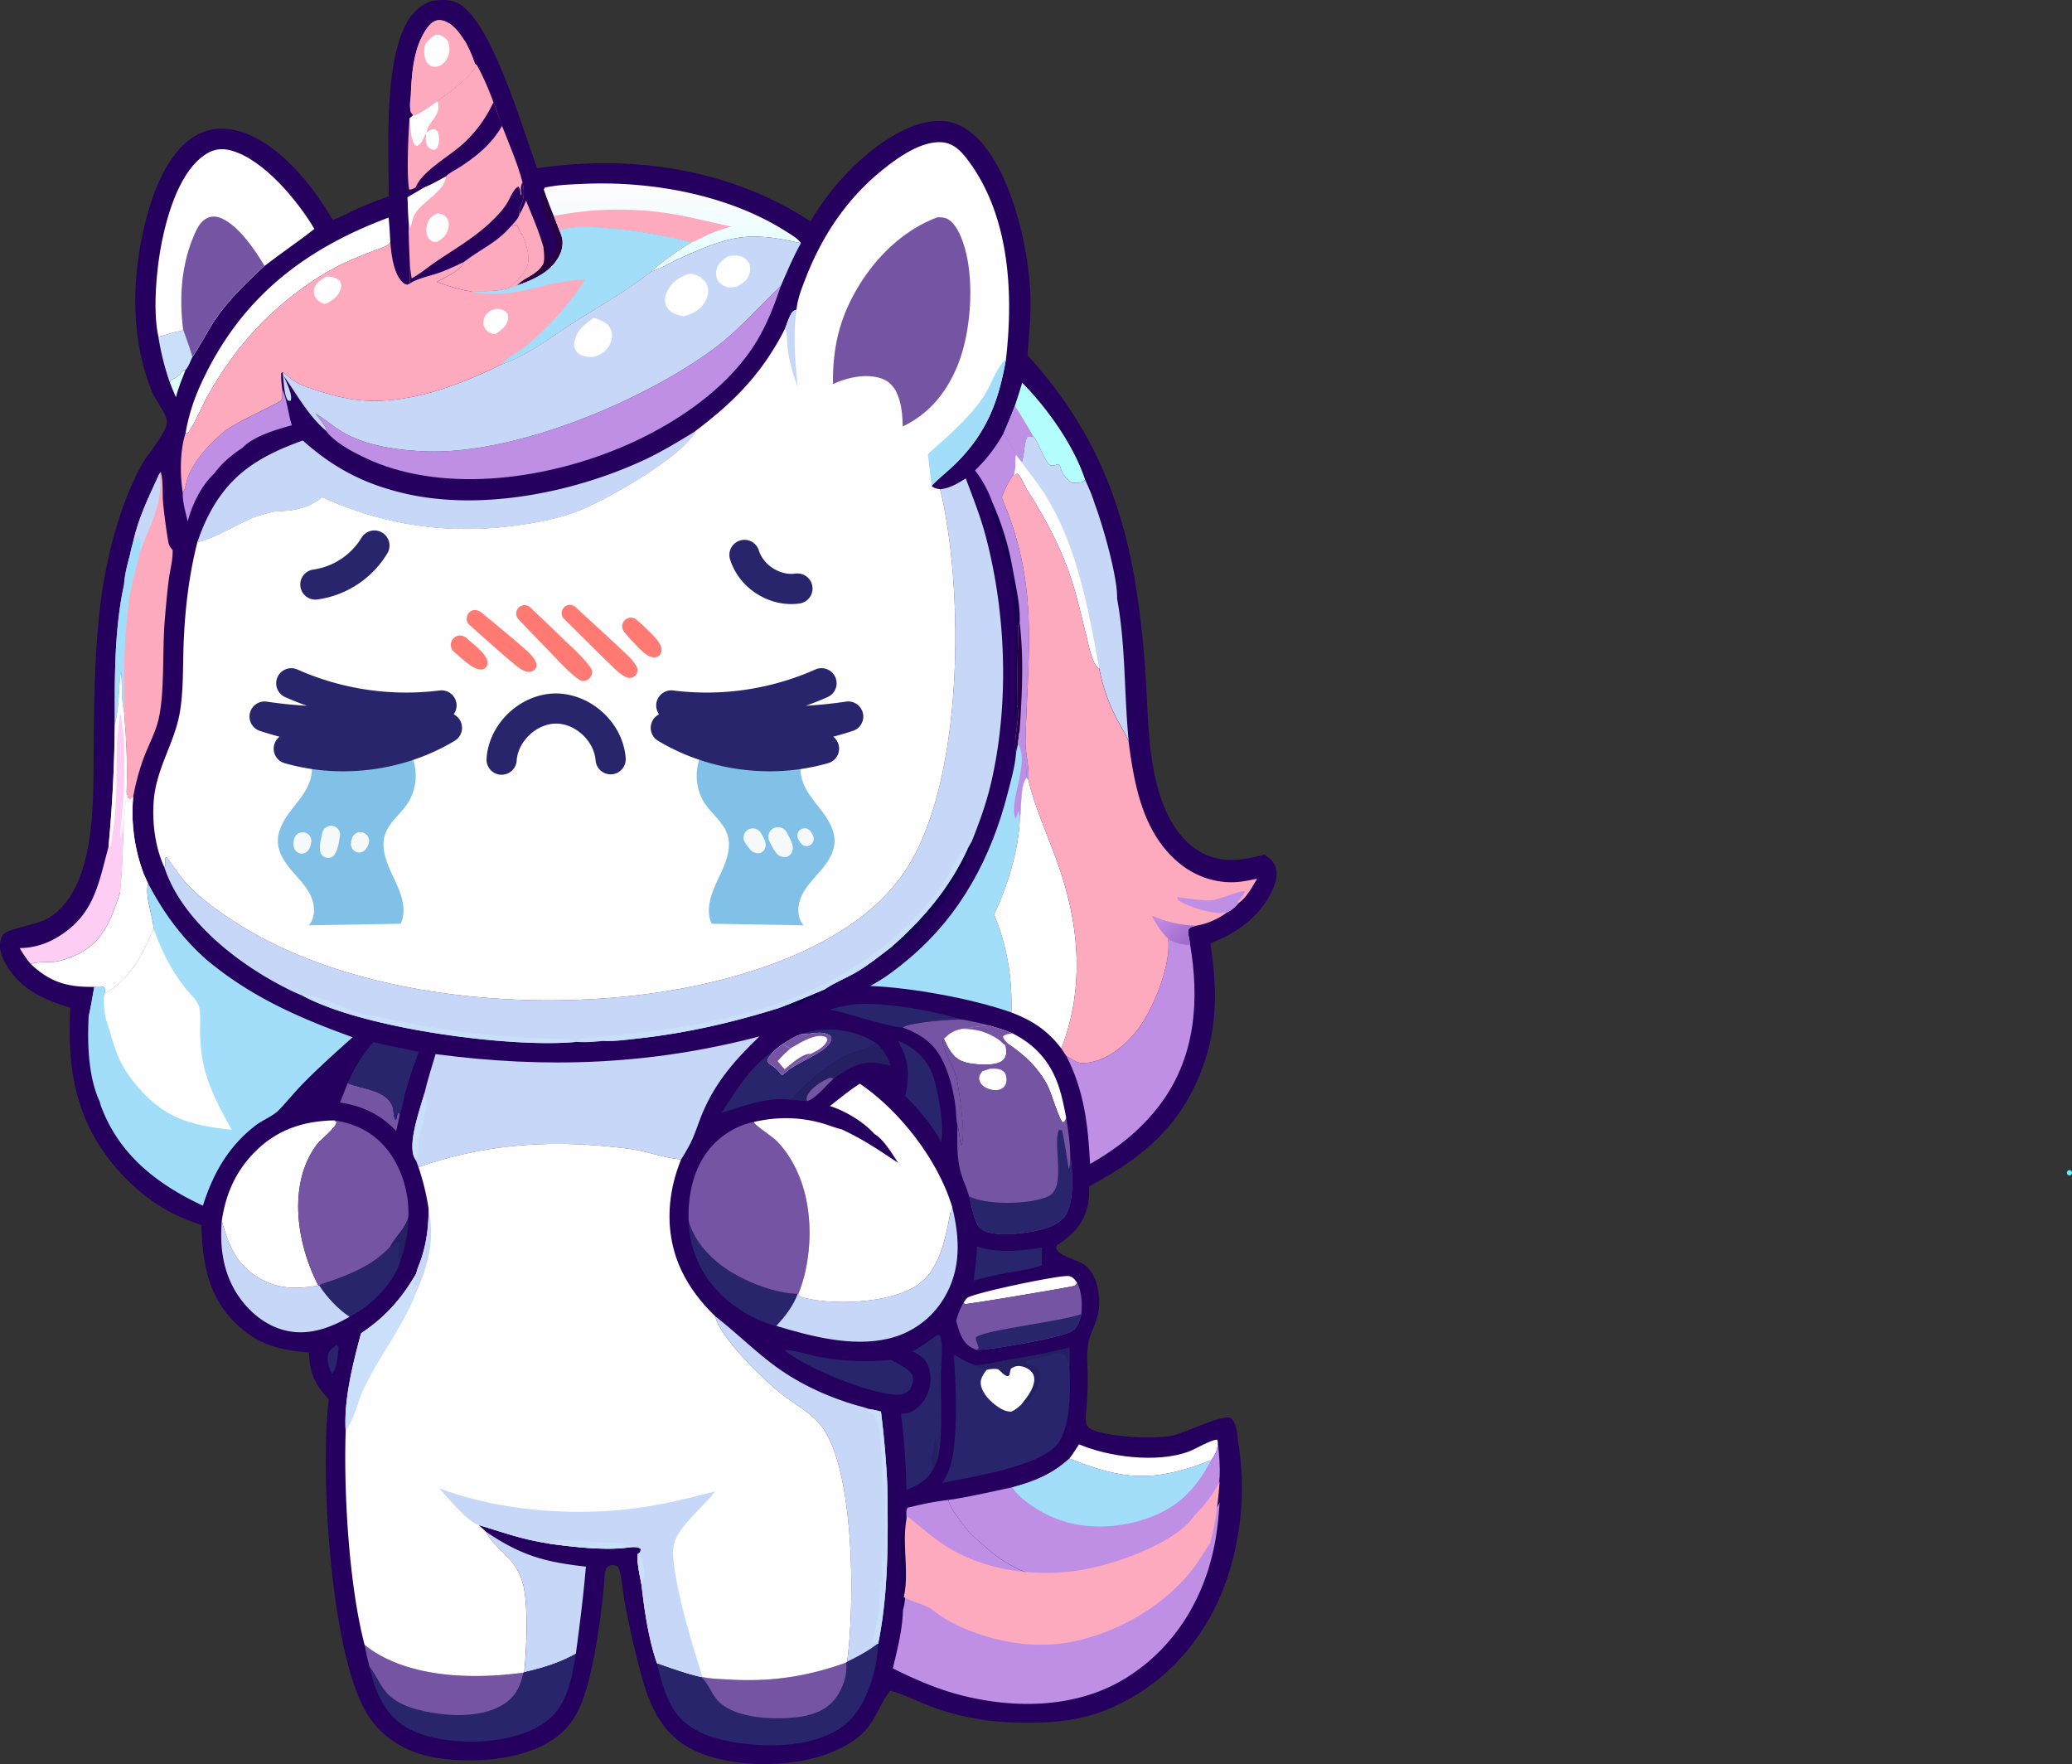 <svg xmlns="http://www.w3.org/2000/svg" xmlns:xlink="http://www.w3.org/1999/xlink" viewBox="0 0 1959.91 1668.36"><rect x="0" y="0" width="1959.91" height="1668.36" fill="#333333" stroke="none"/><defs><style>.cls-1{fill:#26005e;}.cls-2{fill:#defefe;}.cls-3{fill:#1a0053;}.cls-4{fill:#28256d;}.cls-5{fill:#242062;}.cls-6{fill:#280144;}.cls-7{fill:#fefefe;}.cls-8{fill:#7554a3;}.cls-9{fill:#fdaabe;}.cls-10{fill:#cadff9;}.cls-11{fill:#bf8fe5;}.cls-12{fill:#b4fdfe;}.cls-13{fill:#c6d7f8;}.cls-14{fill:#fdcdf3;}.cls-15{fill:url(#linear-gradient);}.cls-16{fill:#a2def9;}.cls-17{fill:url(#linear-gradient-2);}.cls-18{fill:#64ecfc;}.cls-19{fill:#82c1e7;}.cls-20{fill:#ff7a72;}.cls-21{fill:#f6f9fa;}</style><linearGradient id="linear-gradient" x1="636.88" y1="-90.39" x2="634.99" y2="-28.56" gradientTransform="matrix(1, 0, 0, -1, 0, 144.32)" gradientUnits="userSpaceOnUse"><stop offset="0" stop-color="#e8fffe"/><stop offset="1" stop-color="#fffbfe"/></linearGradient><linearGradient id="linear-gradient-2" x1="1123.77" y1="-742.83" x2="1102.47" y2="-721.95" gradientTransform="matrix(1, 0, 0, -1, 0, 144.32)" gradientUnits="userSpaceOnUse"><stop offset="0" stop-color="#9f6dcd"/><stop offset="1" stop-color="#c188e0"/></linearGradient></defs><g id="Layer_2" data-name="Layer 2"><g id="Layer_1-2" data-name="Layer 1"><path class="cls-1" d="M408.51.87C415.92-.29,425.2-.76,432.16,2.5c33,15.46,63,122.85,76,156.61,89.48-13.11,181.77.17,258.5,50.29A247.07,247.07,0,0,1,810,154.9c20.28-19,51.94-41.95,81.3-40.44,15.3.79,27.78,9.67,37.51,20.87,29.09,33.47,44.33,100,45.89,144.57.65,18.75-1.48,37.38-2.78,56.06,81.23,89.26,102.85,180.38,111.36,297.87,2.63,36.33,2,74.91,11.57,110.26,6.44,23.95,18.68,49.46,41.27,62,19.48,10.82,39.58,7.55,59.93,2.12,4.17,3,7.83,5.52,9.93,10.33,3.08,7.07,1.31,14.82-1.68,21.58-11.74,26.51-33.34,41.8-59.48,52.08,5.77,36.35,7.16,71-3.79,106.72-18.66,60.76-56.25,94.07-110.77,123-.08,5.35,0,10.95-1,16.21-3.62,19.05-14.43,29.68-29.9,39.81l-.28,2.64c3.4,8.42,20.53,10.21,28,16.62,11.94,10.26,14.9,32.48,11.15,47.2-2.4,9.43-7.69,17.79-9.13,27.58-1.39,9.43-.35,20-.25,29.63a323.09,323.09,0,0,1-1.49,33.79,41.39,41.39,0,0,0,0,10c.48,3,1.79,4.53,4.41,6,13.82,7.8,63.56,10.16,79,5.86,13.23-3.67,41-17.58,52.1-16.71a9.59,9.59,0,0,1,4.46,4.71c3.31,6.2,3.11,13.91,4.22,20.73q.57,3.67,1,7.36c.32,2.47.6,4.93.84,7.4s.45,4.93.62,7.41.31,4.95.42,7.43.18,5,.22,7.43,0,5,0,7.44-.09,5-.19,7.44-.23,4.95-.4,7.43-.37,5-.61,7.42-.5,4.93-.81,7.39-.64,4.91-1,7.37-.78,4.9-1.22,7.34-.91,4.87-1.42,7.3-1,4.85-1.62,7.26-1.18,4.82-1.82,7.21-1.31,4.79-2,7.16c-15.14,52.13-49.12,97.9-97.1,123.89-32,17.36-59,21.59-94.78,21.53-28.83,0-53.06-3-80.69-11.72-16.62-5.22-32.22-13.64-48.67-18.57-9.09,9.57-12.86,26.75-25.8,39.71-1.36,1.29-2.77,2.54-4.22,3.73s-2.94,2.34-4.47,3.44-3.1,2.14-4.69,3.13-3.23,1.93-4.9,2.8c-35.47,19.21-89.31,21.1-127.48,9.2-45.83-14.27-57.5-48.81-68-91.53q-7.15-28.47-12.46-57.34c-1.11-6.35-2.56-25-5.55-29.79-.88-1.4-2.89-1.87-4.45-2-3.22-.22-4.3.66-6.59,2.54-1.92,4-1.8,8.26-2.14,12.62-2.32,30.56-10.28,88.68-22,116.42-4.59,10.83-11,21-20.14,28.5-28.49,23.49-75.18,27.2-110.3,23-26.92-3.21-50.59-14.08-67.43-35.88-39.72-51.39-49.17-240.15-40.64-304-13.13-13.78-18.23-25.32-18.82-44.41-26.81-2-47.69-7.15-67.77-26.06-27.79-26.14-32.78-58.06-34-94.46-31.15-9.87-55.93-26.45-77.8-50.74C71.93,1062.65,63.22,1012,66.47,953.06c-24.68-7.57-46.24-16.82-60.22-40.12-4-6.59-7.77-15.54-5.64-23.34.58-2.11,1-4.46,2.61-6,6-6,31.85-8.62,43.37-15.84a54.33,54.33,0,0,0,4.52-3.14c1.46-1.12,2.87-2.3,4.21-3.55C90.45,828.3,88.18,755.54,88.58,711q.11-33.44,1.14-66.87c1.41-39.68,4.19-78.45,13-117.27,6.74-29.73,16.55-60.15,31.18-87,5.21-9.56,23.71-30.87,24-40.37.22-7.85-10.34-20-13.58-27.82-20.53-49.45-20.07-105.89-7.84-157.33,7-29.56,20.61-69.61,48.5-86,12.51-7.36,26.32-8.14,40.14-4.51,37.6,9.87,71.12,52.07,89.52,84.05,7.16-2.18,14.29-6.33,21.15-9.44q15.64-7.11,31.9-12.74C367.54,141.39,363.66,67,382,27,387.67,14.49,395.46,5.61,408.51.87Z"/><path class="cls-2" d="M160.58,361.55l1.64-2.67c3.62-.87,7.26-3.78,9.47-6.73,1.74-2.33,1.29-1.8,3.86-2.42-3.33,8.56-6.93,17.11-9.13,26C164.45,371,162.36,366.35,160.58,361.55Z"/><path class="cls-3" d="M736.25,953.52c14.64-5.37,29-11.7,43.41-17.61l.1,2.06c-7.62,7.41-28.62,15-39.2,16.89Z"/><path class="cls-4" d="M318.2,1272c1.59,1,.77.26,2.06,2.5-.68,6.94-1.37,19.83-6.19,24.79-2.39-4.94-5-11.35-4-16.93C311,1277.13,314.24,1275,318.2,1272Z"/><path class="cls-5" d="M369,1179.18c4.46-9.22,16.36-19.64,17.39-29.49a120,120,0,0,1-7.89,43c-2.56-5.93-1-11.67.12-17.72l-1.82-.82.06-.42C374.09,1175.41,371.54,1177.27,369,1179.18Z"/><path class="cls-3" d="M854.14,1522.26l-1.77-.21c-1.4-12.07.16-25.43.24-37.69.06-9.7-1.06-20-.25-29.67.47-5.51,3.58-9.11,2.92-15-.31-2.87-.51-4.37.34-7.12l1.72.28C858.27,1447.9,858.69,1510.85,854.14,1522.26Z"/><path class="cls-3" d="M919.24,795.77l1.1,2.47c-2.25,4.93-5.1,10.47-6,15.84l1.3-1.9c-8.15,23.72-44.12,74.09-67,83.44-2.35,1-3.63.79-6.07.48,30.35-26.42,56.07-56.74,72.81-93.6Z"/><path class="cls-6" d="M514.36,179.26c2.94,8.44,6,16.73,9.5,25l5.27,13.7c3.27,7.82,3.85,11.52,1.77,19.69-5.23,14-16.09,21.58-29.24,27.5a134.16,134.16,0,0,1-12.85,5c7.74-8.64,20.09-10,25.45-21.69.94-5.17.3-9.78-.29-14.94a51.74,51.74,0,0,1,2.15-8c3.23,5.82,1.18,13.65,4.06,19.89a15.64,15.64,0,0,0,3.9-5.19c2.19-5,2.3-12.81,0-17.72-1-2.23-.86-.95-1-3.76,0-.59,0-1.18,0-1.77a3.16,3.16,0,0,1-.43-.38c-5.09-6.48-12.17-24.36-11.43-32.59C511.56,181.07,512.25,180.91,514.36,179.26Z"/><path class="cls-3" d="M956.79,540.61c-.79-1.79-1.41-3.68-2.09-5.51l0,2.68-.32-.31c-3.06-11-19.1-54.62-15.77-62.51a269.26,269.26,0,0,1,19.65,65.12c2.8,15.53,7,33,6.23,48.78a7.68,7.68,0,0,0-1.38,3.24c0,.21-1.28,74-1.11,75a9.21,9.21,0,0,0,.49,1.39c.08,4.1.13,6.52-2,10.1-1.83-7.93.19-19.52.3-27.79q.12-22.29-.38-44.57c-.43-13.67-.42-28.14-2.15-41.68-.93-7.3-4.21-14.12-4.13-21.47l1.75,1.32,1.21-1.91-.67.41Z"/><path class="cls-7" d="M911.49,1232a20,20,0,0,1,3.39-4.48c5-4.52,86.39-21.65,95.68-20.73,4.16.42,6,3.29,8.36,6.31-1.79,2.75-1.77,2.8-5.08,3.53-9.13,2-99.23,17.2-101.41,16.63Z"/><path class="cls-7" d="M957.53,977.15c21.93,11,36.3,27.29,44.08,50.75,3.15,9.5,5,19.41,6.91,29.23-.81,2.62-.74,3-2.92,4.55-3.85-2.23-11-28.5-15.21-36.09-9.11-16.56-21-27.58-36.45-38.16-2.11-2.14-4.83-4.15-5.29-7.27C950.86,977.94,954.57,977.75,957.53,977.15Z"/><path class="cls-8" d="M328.88,1024.32l1.19.5c13,5.23,34.31,6,40.85,20.66,1.07,2.39,1.15,5.12,1.46,7.68s.52,4,2,6.24c1.5-2.72.62-4.91,2.59-7.41l1.17,1.73c-.81,5.34-2.23,10.64-3.43,15.91-14.53-15.52-32.29-23.92-53.09-26.92Z"/><path class="cls-9" d="M497.59,189.7c5.77,14.28,12.13,28.94,16.38,43.74.59,5.16,1.23,9.77.29,14.94-5.36,11.66-17.71,13.05-25.45,21.69a31.24,31.24,0,0,1-7.46,2.52c6-6.55,12.72-10.49,16.72-19.17,4.64-10-.19-20.83-3.45-30.48-2.36-2.13-3.88-6.77-5.39-9.7-3.09-.94-3.82,0-6.67,1.39,2.92-3.35,7.22-7.23,8.6-11.47A90.29,90.29,0,0,0,497.59,189.7Z"/><path class="cls-9" d="M494.62,222.94c-1-6.79-2.82-11.06-.93-18.11l0,.75,1.71-.63c6.09,15.46,5.86,32.16,11.22,47.79,2.45-1.65,4.79-3.41,7.62-4.36-5.36,11.66-17.71,13.05-25.45,21.69a31.24,31.24,0,0,1-7.46,2.52c6-6.55,12.72-10.49,16.72-19.17C502.71,243.37,497.88,232.59,494.62,222.94Z"/><path class="cls-10" d="M173.15,311.07c3,8.76,6.46,17.53,8.92,26.47-1.69,3.37-3.85,9.77-6.52,12.19-2.57.62-2.12.09-3.86,2.42-2.21,3-5.85,5.86-9.47,6.73l-1.64,2.67a244.4,244.4,0,0,1-10.76-43.12c7-1.07,13.3-4.45,20.68-5.33l1.28-.14Z"/><path class="cls-5" d="M828.27,986.21c7.06,5.49,11.36,13.51,14.48,21.76-16.12-4.12-27-4.77-41.75,3.94-4.3,2.53-8.37,5.49-12.55,8.21-6,5.46-17.85,19.73-25.17,21.23-5.93-.29-11.78-.75-17.68-1.36,1.42-.35,2.82-.85,4.21-1.3a186.54,186.54,0,0,1,50.34-40.43C807.76,994.12,823.23,992.43,828.27,986.21Z"/><path class="cls-8" d="M763.28,1041.35a7.51,7.51,0,0,1,.29-4.89c2.68-6.65,12.47-13.09,18.69-15.93,3-1.39,3.21-1.55,6.19-.41C782.47,1025.58,770.6,1039.85,763.28,1041.35Z"/><path class="cls-4" d="M784.81,954.72c8.51-2.28,16.62-4.38,25.45-5,29.54-2,72.36,6.57,100.77,14.58-9.62-.72-50.5,2.49-57.09,7.41C839.6,971.29,802.31,958.18,784.81,954.72Z"/><path class="cls-4" d="M924.28,1178.82c19.25,6.49,41.74,4.32,61.34,1l-.17,17.1-11.63,3.16c-17.68,3.18-35.69,5.88-52.89,11.1C922.5,1200.34,923.68,1189.75,924.28,1178.82Z"/><path class="cls-8" d="M853.94,971.74c6.59-4.92,47.47-8.13,57.09-7.41,8.11,1.65,16.38,3.06,24.32,5.38-8.53.68-17,2-25.48,3.3-7.65,1.4-11.53,4.07-17.16,9.35-1.46,2.16-1.41,2.08-.83,4.51,2.51,10.61,9.33,21,13,31.48,1.75,11.41,9.64,57.08,4.29,64.77-1.77-6.34-1.47-12.78-3.48-19-1.35-5-1.16-11.51-1.79-16.75-1.76-14.46-5.21-29-11.29-42.28C884.31,987,871.81,978.49,853.94,971.74Z"/><path class="cls-4" d="M849.83,984.24c14.38,6.41,25.14,15.32,31.63,30.15,5,11.31,12.82,54.42,8.54,65.46-7.79-15.34-21.69-31.48-33.89-43.49,3.82-15.19,4-31.85-3.67-46a24.61,24.61,0,0,1-2.17-4.65C850.12,985.24,850,984.74,849.83,984.24Z"/><path class="cls-7" d="M935.35,969.71c7.52,2.22,14.9,4.48,22.18,7.44-3,.6-6.67.79-8.88,3,.46,3.12,3.18,5.13,5.29,7.27l-2.68,1.2c.61,4.38,1.5,9-1.38,12.8-4,5.37-13.24,5.28-19.22,5.5-6.44-.31-14-.77-20-3.08-9.76-3.71-13.77-12.69-17.92-21.49,5.63-5.28,9.51-8,17.16-9.35C918.33,971.74,926.82,970.39,935.35,969.71Z"/><path class="cls-8" d="M935.35,969.71c7.52,2.22,14.9,4.48,22.18,7.44-3,.6-6.67.79-8.88,3,.46,3.12,3.18,5.13,5.29,7.27l-2.68,1.2c-2.41-1.16-4.79-4.16-7.18-5.74-11.26-7.44-20.77-9.74-34.21-9.88C918.33,971.74,926.82,970.39,935.35,969.71Z"/><path class="cls-4" d="M741.88,1276.68c9.8.07,20.85,4.15,30.59,6.1q4.34.88,8.7,1.59c2.92.48,5.84.89,8.77,1.26s5.85.66,8.79.92,5.88.44,8.83.58,5.89.21,8.84.24,5.9,0,8.85-.09,5.9-.23,8.84-.43,5.88-.46,8.81-.77c5.8,3.56,17.86,8.64,20.31,15,1.7,4.43-.73,8.94-2.36,13-3.1,2.91-5.75,4.59-10.09,4.85C826.58,1320.39,760.08,1293,741.88,1276.68Z"/><path class="cls-4" d="M369,1179.18c2.58-1.91,5.13-3.77,7.86-5.46l-.06.42,1.82.82c-1.1,6-2.68,11.79-.12,17.72-4.74,18.68-25,39.22-41.1,48.9-2.19,1.31-4.39,2.57-6.66,3.71-10.88-7-21.8-18.81-28.78-29.67,4.56-2.6,10.81-3.9,15.78-5.77C338,1202.23,353.88,1195,369,1179.18Z"/><path class="cls-7" d="M1020.63,1365.93c28.51,12.11,73.33,17.73,103,7.18,7.29-2.59,21.31-11.43,27.78-11.59l.59,2.47c-.56,7.72-1.85,11-6.43,17.08-53.33,20.61-81.26,19.63-134.09-1.65C1014.85,1375.2,1017.67,1370.44,1020.63,1365.93Z"/><path class="cls-4" d="M353,985.63c14.32,3.35,28.76,6,43.1,9.19-4.27,12-8.68,24-12.2,36.31-2,6.93-2.85,16.23-5.77,22.59L377,1052c-2,2.5-1.09,4.69-2.59,7.41-1.47-2.21-1.68-3.7-2-6.24s-.39-5.29-1.46-7.68c-6.54-14.7-27.83-15.43-40.85-20.66l-1.19-.5q1.1-2.64,2.31-5.24t2.52-5.14q1.31-2.54,2.72-5c.95-1.66,1.92-3.3,2.93-4.92s2.06-3.22,3.13-4.79,2.18-3.13,3.32-4.67,2.3-3,3.5-4.52S351.74,987.06,353,985.63Z"/><path class="cls-4" d="M651.31,1154.13c5,20.38,22.68,38.27,40.22,48.81,17.79,10.68,42,20.09,62.92,20.72-4.34,11.65-11.86,21.25-20.22,30.29-18.25-4.25-37.66-15.82-51.18-28.67A100.86,100.86,0,0,1,651.31,1154.13Z"/><path class="cls-11" d="M267.09,368.78c3.94,6.53,5.86,24.66,9,33.4-14.31,3.94-36.38,10.31-46.89,21.48-9.87,6.33-19.67,14.62-26.53,24.18-11.21,10.27-19.68,26.91-24,41.31-.4,1.33-.8,2.64-1.18,4-1.9-8.64-4.94-18.53-4.64-27.37,3-4.37,3.35-10.83,5.39-15.77,6.39-15.49,20.69-31,33.47-41.53,11.46-9.43,50.63-26.27,54-29.8a10.86,10.86,0,0,0,1.35-2.49,29.39,29.39,0,0,1-.22-5.93C267,369.74,267,369.27,267.09,368.78Z"/><path class="cls-12" d="M966.88,361.91c23.81,24.16,48.87,59.22,59.55,91.81a11.66,11.66,0,0,1-1,1.23c-2.38,2.24-8.54,1.56-11.78,1.68-5.89-5.13-8.39-7.22-10.63-14.79-.63-2.14,0-1.08-2-2.82-2.25.62-4.64,1.51-7,1.16-4.35-.65-12.35-21.95-15.54-26.19l-1-1.22c-3.14,1.32-5.46-1.2-6.66,1.88-2.64,6.81-2,15.3-4.61,22.46l-5.44-7c-1.84-6.67-7.83-14.54-11.39-20.63,3.81-8.44,7.24-16.95,10.56-25.59C962.31,376.56,964.75,369.27,966.88,361.91Z"/><path class="cls-11" d="M960,383.85c6.16,9.45,11.84,19.19,17.54,28.92-3.14,1.32-5.46-1.2-6.66,1.88-2.64,6.81-2,15.3-4.61,22.46l-5.44-7c-1.84-6.67-7.83-14.54-11.39-20.63C953.23,401,956.66,392.49,960,383.85Z"/><path class="cls-9" d="M482.56,214.63c2.85-1.36,3.58-2.33,6.67-1.39,1.51,2.93,3,7.57,5.39,9.7,3.26,9.65,8.09,20.43,3.45,30.48-4,8.68-10.7,12.62-16.72,19.17-11.58,3.49-24.82,2.85-36.84,2.87-10.74-1.61-21.13-5.26-31.34-8.88,1.81-.94,3.62-1.9,5.42-2.86,6.3-3.39,17.83-8.82,19.92-15.78C453.46,236.13,469.54,229.72,482.56,214.63Z"/><path class="cls-4" d="M863,1278c8.93-4.49,16-10.53,24.43-15.69l1.48.54a22.67,22.67,0,0,1,1.88,9.29c.44,10.18-.67,20.8-.82,31-.29,20,2.09,57.56-2.83,75.46a33,33,0,0,1-4.76,11.18c-.05.14-.1.28-.16.42-5.19,9.91-14.91,14.94-24.85,18.87q-.29-18-1.55-36t-3.53-35.89a54.22,54.22,0,0,0,6.1-.84c7-1.54,13.65-8.31,17.08-14.38,4.5-8,6.1-18.31,3.48-27.18C876.1,1285.27,871.3,1282.35,863,1278Z"/><path class="cls-5" d="M882.35,1389.84c-.22-5.09-2.31-10.93-.31-15.8a13.14,13.14,0,0,0,1.18-4.52,92.71,92.71,0,0,1,1.35-9.2,25.75,25.75,0,0,1,1.06,7.1l.8-4c-.35,4.76.56,10.35.68,15.23A33,33,0,0,1,882.35,1389.84Z"/><path class="cls-9" d="M388.56,91.3c.68-18.52,2.16-40.76,11-57.44,2.91-5.46,7.44-13.23,13.93-14.6,5-1,10.36,1.94,14.18,4.79,5,4,8.19,9,11.74,14.17a124.74,124.74,0,0,1,9.89,22.3l2,1.32c-8,10.85-17.12,18.18-27.64,26.39-3,2.34-7.36,4.86-9.79,7.59-6.36,3.94-16.3,12.13-23.39,13.46-.12-1.5-1-2-1.9-3.19C387.42,100.73,387.81,96.64,388.56,91.3Z"/><path class="cls-7" d="M402.4,41.33c3-3.46,6.17-7.31,10.64-8.78,5,.53,7,2.16,10.41,5.79,2.25,5.79,2.46,10.42-.14,16.18-1.61,3.56-5,7.16-8.87,8.2-2.87.77-5.33.75-7.89-.92-3.62-2.37-4.66-6.65-5.13-10.68A24.94,24.94,0,0,1,402.4,41.33Z"/><path class="cls-9" d="M388.56,91.3c.68-18.52,2.16-40.76,11-57.44,2.91-5.46,7.44-13.23,13.93-14.6,5-1,10.36,1.94,14.18,4.79a69.71,69.71,0,0,1,2.87,10.43c-1.7.38-2.66,0-4.31-.44a7.42,7.42,0,0,0-2.82,4.3c-3.36-3.63-5.4-5.26-10.41-5.79-4.47,1.47-7.62,5.32-10.64,8.78l-2.47-.4c-6.73,6-5.92,42.51-6.44,51.75-.13,2.3-.15,4.64-.33,6.93a12,12,0,0,1-1.85,5.13c-1.54-.11-.66.12-2.42-1.19C388.54,99.44,388.52,95.42,388.56,91.3Z"/><path class="cls-9" d="M439.45,38.22a124.74,124.74,0,0,1,9.89,22.3l2,1.32c-8,10.85-17.12,18.18-27.64,26.39-3,2.34-7.36,4.86-9.79,7.59-6.36,3.94-16.3,12.13-23.39,13.46-.12-1.5-1-2-1.9-3.19-1.15-5.36-.76-9.45,0-14.79,0,4.12,0,8.14.33,12.25,1.76,1.31.88,1.08,2.42,1.19,12.76-10.34,35.46-32.45,44.24-46C440.57,51,441.25,47.27,439.45,38.22Z"/><path class="cls-11" d="M949.42,409.44c3.56,6.09,9.55,14,11.39,20.63-.77,6.35.15,12.76-1.95,18.82-5,6.14-8.36,14.33-11.44,21.6,35.41,81.75,25,143.81,22.61,229.07-.35,12.56,3.81,25.78,2.67,38l-1.6-2.14c-.34-14.87-5-30-6.58-44.86-.59,4.4-1.29,8.8-1.6,13.23l-1.82,8.38c-3-13.89,3.62-29,1.42-43.68a9.21,9.21,0,0,1-.49-1.39c-.17-1,1.07-74.77,1.11-75a7.68,7.68,0,0,1,1.38-3.24c.75-15.76-3.43-33.25-6.23-48.78A269.26,269.26,0,0,0,938.64,475a109,109,0,0,0-16.35-30.17A145.75,145.75,0,0,0,949.42,409.44Z"/><path class="cls-6" d="M964.52,588.86c4,33.81,2.24,67.83,0,101.68-.59,4.4-1.29,8.8-1.6,13.23l-1.82,8.38c-3-13.89,3.62-29,1.42-43.68a9.21,9.21,0,0,1-.49-1.39c-.17-1,1.07-74.77,1.11-75A7.68,7.68,0,0,1,964.52,588.86Z"/><path class="cls-13" d="M209.77,1154.66c6.63,23.78,14,42.09,36.61,54.83,18,10.13,35,9.48,54.84,6.45l.7-.32c7,10.86,17.9,22.72,28.78,29.67-15.22,8.94-32.65,15.8-50.63,14.57-19.43-1.32-36.31-11.91-48.7-26.47C212.22,1210.88,207.4,1183.38,209.77,1154.66Z"/><path class="cls-4" d="M758.43,977.87c19.64-7.1,42.82-5,61.62,3.84a72.7,72.7,0,0,1,8.22,4.5c-5,6.22-20.51,7.91-28.12,12a186.54,186.54,0,0,0-50.34,40.43c-1.39.45-2.79,1-4.21,1.3-21.55-2.28-42.87,6.39-63.07,12.51,13.67-21.15,28-44.87,49.69-58.87l7.77-6C745.87,983.74,751.74,980.17,758.43,977.87Z"/><path class="cls-7" d="M758.43,977.87l1,0c9.28.27,16.32-3.34,25.21,1,1,1.42,2,2,1.67,3.88-1.15,6.31-9.83,11.48-15,14.51-7.74,4.52-15.58,8-23.07,13-.17.11-.36.2-.54.3l-8.1,6.38c-2.79-3.75-5-6.39-8.9-8.93-2.15-1.41-3.57-2.1-4.89-4.39.77-4,2.85-5.35,5.24-8.47l1.16-1.55,7.77-6C745.87,983.74,751.74,980.17,758.43,977.87Z"/><path class="cls-8" d="M732.22,993.63l7.77-6c2.59,1.36,5.17,2.67,7.86,3.85a116.35,116.35,0,0,0-12.27,12c2.17,2.55,4.31,5.32,6.68,7.69,5.13-4.11,16.71-14.59,23.33-14.48a6.35,6.35,0,0,1,1,.14c-5.48,5.83-13.66,6.32-18.84,13.73l-8.1,6.38c-2.79-3.75-5-6.39-8.9-8.93-2.15-1.41-3.57-2.1-4.89-4.39.77-4,2.85-5.35,5.24-8.47Z"/><path class="cls-8" d="M758.43,977.87l1,0c9.28.27,16.32-3.34,25.21,1,1,1.42,2,2,1.67,3.88-1.15,6.31-9.83,11.48-15,14.51-7.74,4.52-15.58,8-23.07,13-.17.11-.36.2-.54.3,5.18-7.41,13.36-7.9,18.84-13.73,5.59-2.71,13.07-6.38,15.68-12.41.63-1.49.28-1.24-.36-3.1a7.62,7.62,0,0,0-2.74-1.19c-9.26-2.39-23.51,6.8-31.28,11.3-2.69-1.18-5.27-2.49-7.86-3.85C745.87,983.74,751.74,980.17,758.43,977.87Z"/><path class="cls-14" d="M108.61,684.69c4.35-15,3.16-34.16,5.89-50.17,1.28,12.79.07,26.56,2.88,39,1.89,25,3.47,50.61,2.28,75.73l-2.48,28.25c-.94,22.12-1.22,44.33-3.56,66.37-7.8,23.33-15.25,45.92-38.74,57.79-6.77,3.43-15.2,6.73-22.71,7.76-7,1-16.74-.27-23.12,2.24a102.19,102.19,0,0,1-10.41-15,70.27,70.27,0,0,0,34.25-9.46c35.94-20.91,39.84-49.86,49.7-86.09C106.38,760.75,108.11,725.36,108.61,684.69Z"/><path class="cls-7" d="M108.61,684.69c4.35-15,3.16-34.16,5.89-50.17,1.28,12.79.07,26.56,2.88,39,1.89,25,3.47,50.61,2.28,75.73l-2.48,28.25L114,794l0-1.44c-.08-17.15,3.18-34.2,3.38-51.39.18-14.93.46-30-.47-44.95-.41-6.51-2.2-12.62-2.14-19.14l-1.36-1.3c-.52,8.32-2.35,16.58-2.66,24.83-1.14,30,.87,61.25-4.83,90.92-.45,2.31-.63,4.62-1,6.94-.31,1.87-.23,1.27-1.54,3.11l-.72-.37C106.38,760.75,108.11,725.36,108.61,684.69Z"/><path class="cls-7" d="M175.54,409.56A184.28,184.28,0,0,1,189.23,365c36.65-81.27,96.24-128.53,178.33-159.23.9,7.71,1.2,15.51,1.65,23.25-2.27,4.3-11,6.34-15.76,8.19-27.59,10.68-42.95,17.76-67.29,35.31-38.8,28-67,61.43-90.3,102.92-3.89,6.9-14.38,30.86-18.78,34.63Z"/><path class="cls-8" d="M1018.92,1213.08c4.49,9.33,4.83,19.52,3.92,29.66-1.72,7.11-3,12.62-9.71,16.54-10.24,6-75.85,17.58-89.58,17.36a40.06,40.06,0,0,1-5.23-2.54c-8.76-5.33-11.51-15.94-13.82-25.21,1.76-5.92,3.65-11.67,7-16.91l.94,1.26c2.18.57,92.28-14.63,101.41-16.63C1017.15,1215.88,1017.13,1215.83,1018.92,1213.08Z"/><path class="cls-4" d="M1022.84,1242.74c-1.72,7.11-3,12.62-9.71,16.54-10.24,6-75.85,17.58-89.58,17.36l1.83-1c1.1-2.36-2.82-7-2.34-10.87C930.67,1257.69,1005.32,1249.62,1022.84,1242.74Z"/><path class="cls-13" d="M459.74,1448.67c33,22.24,55.1,28.61,94.47,32.92-2.37,27.72-5.79,54.91-9.51,82.45-15.49,8.74-31.52,13.5-48.79,17.5,2.22-20.19,3.79-61.23-.47-80.54a57.55,57.55,0,0,0-9.87-22.07c-7.86-10.45-18.91-17.32-25.26-29.16Z"/><path class="cls-9" d="M451.29,61.84q4.51,8.41,8.38,17.15t7.06,17.73c1.38,3.58,2.92,7.18,4,10.85a107.83,107.83,0,0,0,4.16,11.54c-9.9,17.28-24.19,28.81-40.73,39.43C431,160.61,423.93,164,421.69,167c-6.65,3.58-13.38,7.64-20.44,10.34a30.94,30.94,0,0,0-5.56-1.37l-2.44,1.26c-2.21,1.22-3.63,2-6.17,2.11-2.65-12.89-.82-53.14.3-67.29l3.09-2.74c7.09-1.33,17-9.52,23.39-13.46,2.43-2.73,6.8-5.25,9.79-7.59C434.17,80,443.34,72.69,451.29,61.84Z"/><path class="cls-7" d="M413.86,95.82a14.41,14.41,0,0,1-.41,11.12c-2.91,6.44-8.39,10.62-9.89,17.81,0,.22-.11.45-.16.67,3.21-2.23,4-3.25,8-3.36,2.2,1.75,3.1,2.81,3.58,5.67.64,3.78.45,9-1.79,12.27-.92,1.33-1.69,1.31-3.13,1.84-2.59-.93-4.85-1.69-6.12-4.41-1.56-3.34-1.06-7.43-.87-11-1.29,1.4-.93.78-1.68,2.4-1.83,4-2.92,7.28-7.05,9.24l-1.76-.87c-4.67-6.56-4.16-17.39-5.2-25.18l3.09-2.74C397.56,108,407.5,99.76,413.86,95.82Z"/><path class="cls-1" d="M466.73,96.72c1.38,3.58,2.92,7.18,4,10.85a107.83,107.83,0,0,0,4.16,11.54c-9.9,17.28-24.19,28.81-40.73,39.43C431,160.61,423.93,164,421.69,167c-6.65,3.58-13.38,7.64-20.44,10.34a30.94,30.94,0,0,0-5.56-1.37l-2.44,1.26c5.82-15.51,32.82-29.94,45.31-41.74A123.66,123.66,0,0,0,466.73,96.72Z"/><path class="cls-1" d="M470.74,107.57a107.83,107.83,0,0,0,4.16,11.54c-9.9,17.28-24.19,28.81-40.73,39.43C431,160.61,423.93,164,421.69,167c-6.65,3.58-13.38,7.64-20.44,10.34a30.94,30.94,0,0,0-5.56-1.37c8.39-11.32,25.06-15.82,37-22.49q3.36-1.83,6.57-3.89t6.3-4.32q3.07-2.27,6-4.72t5.67-5.12C465.37,127.51,470.55,119.08,470.74,107.57Z"/><path class="cls-7" d="M119.66,749.29l1.62,5.52,1.83.72,2.89-2.06c-.14,1.5-.25,3-.35,4.52s-.16,3-.21,4.53-.09,3-.1,4.53,0,3,0,4.54.09,3,.16,4.53.17,3,.28,4.53.25,3,.41,4.52.33,3,.53,4.5.42,3,.65,4.49.5,3,.79,4.47.58,3,.9,4.45.66,2.95,1,4.42.75,2.92,1.14,4.38.83,2.91,1.27,4.36.91,2.88,1.39,4.32,1,2.86,1.5,4.28l4.92,11c-3.71,10.49,4.37,30.3,5,42.47-9.44,22.89-23,49.73-46.19,61.2a16.16,16.16,0,0,0,0-5.24l-1.7-1a30.91,30.91,0,0,1-6.45.24l-1.76-.18c-25.27.29-41.26-4-60.1-21.61,6.38-2.51,16.12-1.27,23.12-2.24,7.51-1,15.94-4.33,22.71-7.76,23.49-11.87,30.94-34.46,38.74-57.79,2.34-22,2.62-44.25,3.56-66.37Z"/><path class="cls-7" d="M119.66,749.29l1.62,5.52,1.83.72,2.89-2.06c-.14,1.5-.25,3-.35,4.52s-.16,3-.21,4.53-.09,3-.1,4.53,0,3,0,4.54.09,3,.16,4.53.17,3,.28,4.53.25,3,.41,4.52.33,3,.53,4.5.42,3,.65,4.49.5,3,.79,4.47.58,3,.9,4.45.66,2.95,1,4.42.75,2.92,1.14,4.38.83,2.91,1.27,4.36.91,2.88,1.39,4.32,1,2.86,1.5,4.28l-.48,4.35-1.27.46a88.66,88.66,0,0,1-6.83-14.44c-1.21-3.09-1.26-9.09-3.81-11.23a12.68,12.68,0,0,0-1.72,5.59c-.35,2.27-.5,3.9-1.83,5.82-2.21-4.52-.33-13.13-.63-18.35-.15,12.49,2,36.35-5.22,46.87,2.34-22,2.62-44.25,3.56-66.37Z"/><path class="cls-13" d="M900.7,1141.49c7.35,29.76,8.57,59.33-7.86,86.34-.36.61-.73,1.2-1.1,1.79s-.76,1.18-1.16,1.77l-1.19,1.72c-.4.58-.82,1.14-1.24,1.7s-.85,1.12-1.28,1.67-.87,1.1-1.33,1.63-.9,1.08-1.36,1.61-.93,1-1.4,1.56l-1.44,1.53c-.49.51-1,1-1.49,1.5s-1,1-1.52,1.45-1,1-1.55,1.42l-1.59,1.37c-.54.45-1.08.9-1.63,1.33s-1.1.88-1.66,1.3-1.12.84-1.69,1.25l-1.72,1.21c-.58.39-1.16.78-1.75,1.16s-1.18.76-1.78,1.12-1.2.73-1.81,1.08-1.22.69-1.84,1-1.23.66-1.86,1-1.25.63-1.89.94l-1.9.88c-.64.29-1.29.56-1.94.83s-1.29.54-1.94.79-1.31.5-2,.74-1.32.47-2,.69l-2,.64-2,.58c-.67.19-1.35.37-2,.54s-1.37.33-2,.48c-33.81,7.87-73-2.3-105.48-12.16,8.36-9,15.88-18.64,20.22-30.29l.61.09c2,3.08,3.53,3.17,7.12,4,28.38,6.72,78.68,4.57,104.28-11.51,22.66-14.23,28-46.32,32.68-70.13l.15,2C900.31,1146.14,900.38,1143.7,900.7,1141.49Z"/><path class="cls-15" d="M514.36,179.26l1-1.83c11.52-2.61,24.37-3,36.19-3.53C615.76,171,688.65,184,743.42,218.83c4.17,2.65,11.8,6.89,14.14,11.21-51.3-11.94-67.8-6.56-114.51,14.27-8.87,4-18.3,10-27.46,12.72a247.61,247.61,0,0,1,38.1-27.68c-22.74-7.49-103.64-20.93-124.56-11.43l-5.27-13.7C520.36,196,517.3,187.7,514.36,179.26Z"/><path class="cls-9" d="M523.86,204.22q3.39-.66,6.78-1.25c2.26-.4,4.53-.76,6.8-1.11s4.55-.66,6.83-1,4.55-.56,6.84-.81,4.57-.46,6.86-.66,4.58-.37,6.87-.51,4.58-.27,6.88-.37,4.59-.17,6.89-.22,4.59-.07,6.89-.07,4.59,0,6.89.08,4.59.13,6.89.23,4.59.23,6.88.38,4.58.32,6.87.52,4.58.43,6.86.68,4.56.52,6.84.82,4.55.62,6.83,1c19.43,3.12,38.71,8.24,58,12.3-6.82,2.22-13.71,4.13-20.3,7-5.71,2.49-11.7,6.21-17.54,8.12-22.74-7.49-103.64-20.93-124.56-11.43Z"/><path class="cls-9" d="M474.9,119.11c6.79,17.52,14.57,35,19.3,53.2,4.29,18.64-4.1,21.61-3,30.85-1.38,4.24-5.68,8.12-8.6,11.47-13,15.09-29.1,21.5-44.05,33.31-7.26,3.53-14.5,6.91-22.07,9.73-8.42,3.14-21.58,5.55-28.73,10.58l0-16.69c-.55-14-1.45-28-1.21-42.09l-1-22.84,15.77-9.32c7.06-2.7,13.79-6.76,20.44-10.34,2.24-2.95,9.26-6.36,12.48-8.43C450.71,147.92,465,136.39,474.9,119.11Z"/><path class="cls-7" d="M413.36,201.93c.44,0,.87,0,1.3,0a10.35,10.35,0,0,1,8.31,4.68,11,11,0,0,1,1.25,8.35c-1.55,7.23-4.8,10.19-10.91,13.95a13.4,13.4,0,0,1-3-.15,8.72,8.72,0,0,1-5.62-4.74c-2-3.89-1.66-8.31-.45-12.38C405.83,206.22,408.46,204.49,413.36,201.93Z"/><path class="cls-7" d="M421.69,167c-.4,13.33-22.47,23.91-29.08,35.07-2.25,3.79-3.15,9.1-4.32,13.37-.69-1.95-1.24-3.95-1.83-5.94l-1-22.84,15.77-9.32C408.31,174.61,415,170.55,421.69,167Z"/><path class="cls-1" d="M494.2,172.31c4.29,18.64-4.1,21.61-3,30.85-1.38,4.24-5.68,8.12-8.6,11.47-13,15.09-29.1,21.5-44.05,33.31-7.26,3.53-14.5,6.91-22.07,9.73-8.42,3.14-21.58,5.55-28.73,10.58l0-16.69,1.57,11.73c8.08-4.31,14.75-10.11,22.25-15.24,18.33-12.55,37.92-23.57,53.89-39.22,4.82-4.72,9.8-9.88,13.46-15.58,3-4.62,5.4-11.44,9.17-15.25a6.1,6.1,0,0,1,2.32-1.52c2,2.11,1.46,5.19,2.36,8l.58-.13c-.55-3.43-1.26-6.63.05-10C493.59,173.67,493.91,173,494.2,172.31Z"/><path class="cls-9" d="M150.89,447.77l1.17-1.42c2.58,8.33,1.37,19.93,2.17,28.79q1.83,18.62,4.92,37.06c.55,3.46,1.84,5.33,4.12,7.94.41,9.52-2.57,19.31-3.74,28.78-1.59,12.78-2.69,25.69-3.76,38.52-2.3,27.59.2,69.33-6.15,94.27-3,11.67-8.92,22.71-13.26,33.94A222.14,222.14,0,0,0,126,753.47l-2.89,2.06-1.83-.72-1.62-5.52c1.19-25.12-.39-50.69-2.28-75.73-2.81-12.48-1.6-26.25-2.88-39-2.73,16-1.54,35.17-5.89,50.17-.21-42.65-.52-89.73,8.71-131.6.52-9.84,3.43-20.24,5.94-29.76.64-3.86,1.91-7.8,2.85-11.61C131.09,489.23,141.31,468.55,150.89,447.77Z"/><path class="cls-13" d="M150.89,447.77c3.89,28.74-9.39,48.7-18.47,74.63.13-4.38,1.15-10.85-1.11-14.62l-1.73-.07-3.47,4C131.09,489.23,141.31,468.55,150.89,447.77Z"/><path class="cls-16" d="M126.11,511.72l3.47-4,1.73.07c2.26,3.77,1.24,10.24,1.11,14.62-2.12,8.16-4,16.45-6.38,24.54-.87,4-1.38,8.79-2.78,12.62a554.7,554.7,0,0,0-5.72,67.87c-.3,15.36.35,30.8-.16,46.13-2.81-12.48-1.6-26.25-2.88-39-2.73,16-1.54,35.17-5.89,50.17-.21-42.65-.52-89.73,8.71-131.6.52-9.84,3.43-20.24,5.94-29.76C123.9,519.47,125.17,515.53,126.11,511.72Z"/><path class="cls-7" d="M209.77,1154.66c3.62-25,12.75-46.11,30.45-64.41,21-21.68,46.53-30.25,76.22-30.66l1.93,1.77c-1.65,6.61-14.71,15.64-19.16,21.73-27.56,37.73-18.16,94.44,2,132.85-19.83,3-36.84,3.68-54.84-6.45C223.73,1196.75,216.4,1178.44,209.77,1154.66Z"/><path class="cls-13" d="M977.52,412.77l1,1.22c3.19,4.24,11.19,25.54,15.54,26.19,2.35.35,4.74-.54,7-1.16,2,1.74,1.41.68,2,2.82,2.24,7.57,4.74,9.66,10.63,14.79,3.24-.12,9.4.56,11.78-1.68a11.66,11.66,0,0,0,1-1.23c3.12,7.22,6.62,14.49,8.78,22.06,7.53,19.77,22.06,69.89,21.43,90.45,8.21,44.18,6.53,90.45,11,135.11-3.19-7.78-8-15.2-11.85-22.69a170.36,170.36,0,0,1-16-46.42,12.76,12.76,0,0,1-5-6.2c-3.72-8.57-5.46-18.29-7.73-27.33-4.46-17.78-8.51-35.92-14.4-53.29-9.91-29.26-23.65-54.88-40.21-80.82-3.27-5.12-5.83-13.22-10.37-17.11l-2,1.77-1.12-.36c2.1-6.06,1.18-12.47,1.95-18.82l5.44,7c2.66-7.16,2-15.65,4.61-22.46C972.06,411.57,974.38,414.09,977.52,412.77Z"/><path class="cls-7" d="M958.86,448.89c2.1-6.06,1.18-12.47,1.95-18.82l5.44,7c7.9,10.81,16.86,21.66,23.75,33.11,29.75,49.42,39.42,106.24,49.77,162a12.76,12.76,0,0,1-5-6.2c-3.72-8.57-5.46-18.29-7.73-27.33-4.46-17.78-8.51-35.92-14.4-53.29-9.91-29.26-23.65-54.88-40.21-80.82-3.27-5.12-5.83-13.22-10.37-17.11l-2,1.77Z"/><path class="cls-16" d="M964.52,690.54c1.6,14.82,6.24,30,6.58,44.86-6.61,7.67-4.47,28.57-6.43,38.85-1.16,30.17-11.55,63.32-24.32,90.53,12.32,30.17,17.34,60.23,16.3,92.74-37-13.08-94.25-23.48-133.6-25.06,13.53-7.05,26.53-17.08,38.11-27C909,864.62,937.54,810.92,953,750.78c3.22-12.5,7.09-25.76,8.08-38.63l1.82-8.38C963.23,699.34,963.93,694.94,964.52,690.54Z"/><path class="cls-11" d="M964.52,690.54c1.6,14.82,6.24,30,6.58,44.86-6.61,7.67-4.47,28.57-6.43,38.85-.38-2.43-.4-5.24-1.79-7.3a31.45,31.45,0,0,1-2,7.36c-7.87-14,13.77-53,2.09-70.54C963.23,699.34,963.93,694.94,964.52,690.54Z"/><path class="cls-4" d="M345,1555.72c36.91,29.67,94.67,32.4,139.55,27.56q5.22-.57,10.42-1.2l1-.54c17.27-4,33.3-8.76,48.79-17.5-4.22,24.32-8,50-29.72,65.19-26.33,18.42-69.65,20.82-100.24,15.06-20-3.76-37.9-11.23-49.69-28.73-7.88-11.7-12.82-25.27-15.46-39.06C347.72,1569.59,346.21,1562.77,345,1555.72Z"/><path class="cls-8" d="M345,1555.72c36.91,29.67,94.67,32.4,139.55,27.56q5.22-.57,10.42-1.2c-2.4,11.19-6,20.11-15.31,27.35-16.56,12.89-43.33,14.07-63.36,11.43-17.62-2.32-41.1-7-52.41-22.12-5.09-6.77-8.37-14.74-13.62-21.46-.2-.26-.42-.52-.63-.78C347.72,1569.59,346.21,1562.77,345,1555.72Z"/><path class="cls-11" d="M1105,887.74c6.31,4.12,13.31,5.45,20.76,5.83,8.78,51.51,5.13,104-26,147.67-18.16,25.46-41.67,44.23-68.66,59.55-1.86-36.53-5.46-69-22.39-102,2.11,1.08,4.19,2.31,6.22,3.53,5.17,3.08,7.6,3.49,13.65,2.79,18.84-2.2,36-16.56,47.31-31C1090.93,954.78,1108,912.16,1105,887.74Z"/><path class="cls-4" d="M956.25,1285.48c18.81-2.41,36.88-6.6,55.32-11,0,5.72.2,11.48,0,17.2.87,21.1,1.73,54.88-10.3,72.63-15.28,22.55-82.73,32.26-110,38.18,3.07-5,5.86-9.89,7.52-15.6,7.69-26.51,5.67-75.72,3.44-103.94l.94-1.39a35.62,35.62,0,0,1,5,2.86c4.63,3,9.13,4.75,14.25,6.67a5,5,0,0,1,.59.34C934,1290.22,945.37,1287.77,956.25,1285.48Z"/><path class="cls-5" d="M956.25,1285.48c18.81-2.41,36.88-6.6,55.32-11,0,5.72.2,11.48,0,17.2a51.64,51.64,0,0,0-3.92-9.94l-.12.45c-.42-.32-.82-.68-1.26-1-3.46-2.28-6.64-1.47-10.35-.42-9.12,2.58-16,5.28-25.73,5.85l.87,1.18,0,2.27c.7,0,1.4.08,2.1.14a11.31,11.31,0,0,1,8,3.69c3,3.56,2.79,8.88,1.85,13.13-1.87,8.43-7.07,15.2-13.52,20.71l-3.56.72c4.26-5.35,8.79-11,11.19-17.44,1.39-3.75,2-8.13,0-11.81-2.15-3.87-6.82-6.46-11.09-7.16-4-.66-6.54.11-9.84,2.32-.42,1.46-.74,2.86-1,4.36l-.32,1.76-1.63,1c-3.4-.66-6.22-4.38-8.85-6.59-4-.85-7-.3-11,.5-2.81-2-7-2.91-10.3-4C934,1290.22,945.37,1287.77,956.25,1285.48Z"/><path class="cls-7" d="M933.32,1295.48c4-.8,7-1.35,11-.5,2.63,2.21,5.45,5.93,8.85,6.59l1.63-1,.32-1.76c.29-1.5.61-2.9,1-4.36,3.3-2.21,5.85-3,9.84-2.32,4.27.7,8.94,3.29,11.09,7.16,2,3.68,1.38,8.06,0,11.81-2.4,6.48-6.93,12.09-11.19,17.44-3.08,2.64-5.7,5.19-9.58,6.52-4.44-.09-8-1.67-11.68-4.11-7.18-4.71-15.57-12.86-16.86-21.81C927,1303.91,930.37,1299.38,933.32,1295.48Z"/><path class="cls-4" d="M829.65,1554.85l1.06-.42c-.88,24.21-10.53,57.82-29,74.51-21.57,19.54-58,23.17-85.73,21.23-24.26-1.69-56.36-6.88-73.4-26.24-11.69-13.29-17.33-34.13-21.22-51,14.08,4.92,27.25,9.78,41.89,13.12l1.11,0c8.11,1.8,17.66,2,26,2.44,39.1,2.25,73.25-2.88,110-16.06l1-.82C811.24,1566.68,820.92,1561.65,829.65,1554.85Z"/><path class="cls-8" d="M664.4,1586c8.11,1.8,17.66,2,26,2.44,39.1,2.25,73.25-2.88,110-16.06,1.47,11.21-3.44,25.16-10.2,33.94-9.25,12-23.41,16.36-37.87,17.9-20.83,2.2-54.19.94-70.93-13.46-8-6.85-10.76-18.41-18.11-24.74Z"/><path class="cls-13" d="M676.71,1244.93c36.8,29.15,52.58,50.53,98.68,71.39A288.69,288.69,0,0,0,808,1328.41c4.35,1.37,9.41,2.32,13.56,4.1a96,96,0,0,1,11.76,2.48c2.89,23.49,5,46.7,6,70.34.72,49.34,1.24,100.53-8.64,149.1l-1.06.42c-8.73,6.8-18.41,11.83-28.29,16.71,7-52.71,7.48-175.46-22.34-220.1-9.36-14-26.4-22.72-39.48-33C722.65,1305.22,680.21,1264.09,676.71,1244.93Z"/><path class="cls-10" d="M821.57,1332.51a96,96,0,0,1,11.76,2.48c2.89,23.49,5,46.7,6,70.34.72,49.34,1.24,100.53-8.64,149.1l-1.06.42-3.69-2.24c-.48-3.63.46-6.17,1.48-9.65,4.52-15.44,4.37-33.73,5.8-49.8l1,13.17h1a175.12,175.12,0,0,0-.49-19.3l-.15.7a107.52,107.52,0,0,1,0-23.79l.59,14.43c5-8.51.57-58.4,2.34-73.05a18,18,0,0,0-.75-4c-.3,2.69-.36,3.91-1.55,6.4-.16-15.54-1.27-49.65-5.7-63.47-1.29-4-3.28-7.37-7.24-9.18-.62-.29-1.26-.55-1.9-.82Z"/><path class="cls-7" d="M971.1,735.4l1.6,2.14c6.27,26,17.21,49.76,26.36,74.74,21.57,58.87,27.82,119.85,4.9,179.33-13.08-17.12-27.33-26.47-47.31-34.09,1-32.51-4-62.57-16.3-92.74,12.77-27.21,23.16-60.36,24.32-90.53C966.63,764,964.49,743.07,971.1,735.4Z"/><path class="cls-8" d="M316.44,1059.59c21.62,3.33,39.2,12.71,52.14,30.65,12.12,16.79,18.3,38.82,17.77,59.45-1,9.85-12.93,20.27-17.39,29.49-15.08,15.84-31,23-51.26,30.67-5,1.87-11.22,3.17-15.78,5.77l-.7.32c-20.17-38.41-29.57-95.12-2-132.85,4.45-6.09,17.51-15.12,19.16-21.73Z"/><path class="cls-11" d="M298.24,390.93c8.72,5.14,16.39,11.95,25.08,17.24C346,422,377.06,425.94,403.09,426.89c84.77,3.11,207.78-48.47,274.45-98.8,22.53-17,40.52-38.45,61-57.56-6,18-12.83,35.67-22.65,52-24.19,40.18-66.6,70.83-108.14,91.36-70.58,34.89-167.56,53-243.4,26.88-15.89-5.47-46-19.21-55.85-33.2l.29-.33C309,403.65,300.63,394.26,298.24,390.93Z"/><path class="cls-8" d="M651.31,1154.13c-.53-21.55,3.4-43.67,15.54-61.88,10.41-15.63,27.87-27.58,46.36-31.2a6.34,6.34,0,0,0,.31.93c1.44,2.78,17.65,13.38,21.51,17.43,30.24,31.78,35.8,81.54,26.79,122.69q-1.2,5.55-2.9,11t-3.86,10.68l-.61-.09c-20.94-.63-45.13-10-62.92-20.72C674,1192.4,656.35,1174.51,651.31,1154.13Z"/><path class="cls-13" d="M658,407.62c-11.82,24.72-88.26,67.66-114.09,76.91-18.54,6.63-37.78,10.16-57.24,12.74-64.14,8.53-123.19-.66-182-26.93-13.89,11-27,12.87-44.13,13.31-7.83,1.86-15.56,3.75-23,6.81-10.75,4.42-41.18,22-50.72,22a191,191,0,0,1,7.86-19.83c20-42.66,49-60.67,91.71-76.05,29.12,26,58.08,41.14,96.15,50.05,72.32,16.91,159.93-.68,226.42-31.46C625.88,427.28,642.06,417.44,658,407.62Z"/><path class="cls-8" d="M904.84,1018.35c-3.63-10.47-10.45-20.87-13-31.48-.58-2.43-.63-2.35.83-4.51,4.15,8.8,8.16,17.78,17.92,21.49,6.06,2.31,13.59,2.77,20,3.08,6-.22,15.18-.13,19.22-5.5,2.88-3.84,2-8.42,1.38-12.8l2.68-1.2c15.44,10.58,27.34,21.6,36.45,38.16,4.18,7.59,11.36,33.86,15.21,36.09,2.18-1.59,2.11-1.93,2.92-4.55,1.92,11.44,3.84,23.58,3.88,35.2,2.28,14.35,4.19,45-4.84,57.53-8.18,11.33-27.08,14.62-40.14,16.23-10.75,1.33-31.48,3.11-40.16-4.55-5.84-5.15-8.22-22.41-10.54-30.22-2-7.29-5.45-14.31-7.64-21.6-4.42-14.66-3.36-30.47-3.43-45.63,2,6.25,1.71,12.69,3.48,19C914.48,1075.43,906.59,1029.76,904.84,1018.35Z"/><path class="cls-7" d="M936.46,1010.76c4.73-.09,10.2-.62,13.59,3.45,2.09,2.52,2.4,7.33,1.5,10.39a8.43,8.43,0,0,1-5.11,5.45c-4.44,1.73-9.77.73-13.88-1.42-2.95-1.55-5.56-4.11-6.19-7.53s1-5.55,2.94-8Z"/><path class="cls-4" d="M916.72,1131.32a21.79,21.79,0,0,0,3,1.46c17,6.77,54.8,6.31,71.49-1.24,17.87-8.07,4.5-47.2,10.24-62.87l3.11.18c2.76,11.9,4.2,24.51,6.47,36.59,1.49-3.75,1.11-9,1.33-13.11,2.28,14.35,4.19,45-4.84,57.53-8.18,11.33-27.08,14.62-40.14,16.23-10.75,1.33-31.48,3.11-40.16-4.55C921.42,1156.39,919,1139.13,916.72,1131.32Z"/><path class="cls-7" d="M149.82,318.43c-5.56-24.78-1.68-65.7,3.35-90.16,5.47-26.62,17.19-67.27,42-82.77,7.45-4.66,15.08-5.51,23.52-3.17,31,8.6,63,47.71,78.71,74.16-15.31,12.11-31.69,23-47.16,35l-5.29,4.83c-14.88,14.19-29.94,28.89-41.42,46-7.65,11.42-13.73,23.93-21.41,35.24-2.46-8.94-5.88-17.71-8.92-26.47L171.78,313l-1.28.14C163.12,314,156.77,317.36,149.82,318.43Z"/><path class="cls-8" d="M181.79,226.78c3.31-7.85,6.41-17.2,14.9-20.84,4.18-1.8,8.68-1.27,12.77.49,16.34,7.07,32,30.29,40.73,45l-5.29,4.83c-14.88,14.19-29.94,28.89-41.42,46-7.65,11.42-13.73,23.93-21.41,35.24-2.46-8.94-5.88-17.71-8.92-26.47C169.62,282.84,171.33,253.43,181.79,226.78Z"/><path class="cls-11" d="M1152,1364c2.35,24,4.18,42.37-6.71,64.71-3.18,6.51-8.08,13-10.52,19.71-13.33,22.09-53.92,37.83-77.71,43.62-34.93,8.51-74.83,4.45-105.77-14.49-12.76-7.81-23.33-18.44-34.58-28.18-4.71-6.81-18.78-23.16-19.58-30.82,20.24-2.88,40.33-7.72,60.33-11.94,20.94-5.54,37.88-12.42,54-27.18,52.83,21.28,80.76,22.26,134.09,1.65C1150.17,1375,1151.46,1371.71,1152,1364Z"/><path class="cls-16" d="M1011.5,1379.42c52.83,21.28,80.76,22.26,134.09,1.65-16.24,30.16-33.46,46.91-67,57-30.2,9-64.2,7.79-92.12-7.64-9.92-5.49-22.88-14.07-28.94-23.79C978.42,1401.06,995.36,1394.18,1011.5,1379.42Z"/><path class="cls-7" d="M813.34,1024.9c38.14,25.88,74.08,72.52,87.36,116.59-.32,2.21-.39,4.65-1.41,6.64l-.15-2c-4.63,23.81-10,55.9-32.68,70.13-25.6,16.08-75.9,18.23-104.28,11.51-3.59-.84-5.13-.93-7.12-4q2.16-5.25,3.86-10.68t2.9-11c9-41.15,3.45-90.91-26.79-122.69-3.86-4.05-20.07-14.65-21.51-17.43a6.34,6.34,0,0,1-.31-.93c21.73-4.92,42.11-4.84,63.6,1,6.4,1.74,12.91,4.56,19.31,6,21,9.84,34.38,19.1,53.52,31.8-5.59-8.38-13.61-22.18-22.52-27.39-10.4-11.55-27.35-21.7-42.07-26.45C794.29,1038.78,803.42,1031.13,813.34,1024.9Z"/><path class="cls-13" d="M412,996.89c105.22,13.93,203.51,10.2,306.41-16.73-22.58,21.6-41.14,42.59-53.56,71.65-4.86,11.39-7.88,23.19-14.2,33.93-2.08,3.56-4,7.24-6.3,10.66l-1-.07c-15.59-1.27-30.87-7.48-46.48-9.59-69.43-9.36-134.57-6.25-201,17.09l-2.33-6.25c-.43-.7-.85-1.41-1.25-2.13-7.24-12.94,5-46.82,9.09-61.12C404.36,1021.71,408.28,1009.32,412,996.89Z"/><path class="cls-10" d="M401.37,1034.33a20.9,20.9,0,0,1,1.84,8.06l.43-2.07c-.3,12.61-5.34,25.83-7.46,38.32-1.05,6.21.28,13.41-2.65,18.94-.43-.7-.85-1.41-1.25-2.13C385,1082.51,397.3,1048.63,401.37,1034.33Z"/><path class="cls-13" d="M615.59,257c9.16-2.71,18.59-8.76,27.46-12.72,46.71-20.83,63.21-26.21,114.51-14.27-7.24,13-13.1,26.85-19,40.49-20.46,19.11-38.45,40.55-61,57.56C610.87,378.42,487.86,430,403.09,426.89c-26-.95-57.09-4.93-79.77-18.72-8.69-5.29-16.36-12.1-25.08-17.24,2.39,3.33,10.71,12.72,10.53,16.28l-.29.33c-16.7-14.11-27.56-34.37-40.08-52,2.25,5.61,8.81,17.91,6.52,23.52l-2.5-.1c-4.07-5.17-4.09-20.15-4.94-27.09,9,7.37,12.11,10.44,23.49,14.39,14.71,5.11,30.79,10,46.24,11.82,47,5.49,96.09-13.17,137.51-33.61,25.5-8.84,48.46-27.29,71.16-41.61C569.69,287.87,593.38,274.59,615.59,257Z"/><path class="cls-7" d="M689.13,242.17c3.55-.44,7.23-.89,10.73,0a13,13,0,0,1,8.24,6.15c1.88,3.32,1.8,7.11.74,10.68-1.87,6.33-6.46,9-11.92,12.11a38.91,38.91,0,0,1-6.37.69c-3.57,0-8.68-2.41-10.78-5.36a13.45,13.45,0,0,1-2-11.37C679.16,248.77,684,245.49,689.13,242.17Z"/><path class="cls-7" d="M561.36,300.69a11.26,11.26,0,0,1,3.73,1c5.48,2.12,10.3,4.18,12.71,9.91,1.86,4.45,1.19,9.76-.94,14-3.33,6.63-8.35,9.78-15.23,12l-1.15.05c-4.78.11-11.34-.69-14.69-4.63a10.68,10.68,0,0,1-2.49-9.36C545.07,312.73,553.11,306.7,561.36,300.69Z"/><path class="cls-7" d="M652.93,258.72a27.68,27.68,0,0,1,7,2.07c4,1.92,7.73,5.3,9.23,9.54,1.63,4.59.58,9.8-1.66,14-4.55,8.54-11.17,11.79-20,14.68a28.29,28.29,0,0,1-10.12-2.68,14.72,14.72,0,0,1-7.87-9c-1.43-4.51.37-10.06,2.71-13.93C637,265.45,644.17,261.14,652.93,258.72Z"/><path class="cls-11" d="M861.87,1425.14a266,266,0,0,1,35.28-6.6c.8,7.66,14.87,24,19.58,30.82,11.25,9.74,21.82,20.37,34.58,28.18,30.94,18.94,70.84,23,105.77,14.49,23.79-5.79,64.38-21.53,77.71-43.62,8.11-8.38,13.63-17,18.85-27.4-1.18,17.26-2.91,33.56-7.14,50.4-11.79,48.13-40,90.38-82.71,116.3-45.36,27.51-102.2,28.53-152.55,16.07-23.64-5.86-45-15.16-66.71-25.91,4.25-17.7,9.3-37.4,9.61-55.61,4.55-11.41,4.13-74.36,3.2-89.43-.05-2.85-.33-4.37,1.12-6.95Z"/><path class="cls-9" d="M1130.12,1432.73c10.12-9.6,17-19.47,23.52-31.37-1.47,19.76-3.63,38.42-8.91,57.7-6.57,10.24-12.9,20.8-20.86,30.19-25.36,29.93-64,52.78-104,62.16-38.56,9-76.83,2.38-112.22-13.23A128.08,128.08,0,0,1,882,1522.49c-6.72-5.11-15.64-6.15-27.12-12,5.61-23.88-2.51-52.78,3.23-76.65,14,11.16,27.22,23.34,43.13,32.28,38.61,21.69,88.38,26.34,132,16.6C1062.86,1476.06,1113.5,1458,1130.12,1432.73Z"/><path class="cls-16" d="M140.33,835.8c14.47,27.66,32.11,51.73,55.67,72.38,41.87,34.74,86.83,54.48,137.58,72.78-16.35,14.53-32.58,29.08-47.86,44.73-7.56,7.74-14.27,16.24-21.8,24-6,6.17-15.13,9.3-22,14.56-25.77,19.73-40.41,45.6-50,76-42.9-19.91-79.19-48-96.25-93.79a40.32,40.32,0,0,1-1.36-4.59c-10.86-23.35-11.77-55.12-10.46-80.35,2.11-9.29,3.62-18.76,5.32-28.13l1.76.18a30.91,30.91,0,0,0,6.45-.24l1.7,1a16.16,16.16,0,0,1,0,5.24c23.18-11.47,36.75-38.31,46.19-61.2C144.7,866.1,136.62,846.29,140.33,835.8Z"/><path class="cls-16" d="M89.15,933.31l1.76.18a30.91,30.91,0,0,0,6.45-.24l1.7,1a16.16,16.16,0,0,1,0,5.24c-2.32,7.86-.27,16,1,24L99,964.86l-.91-2.08-.84,1.32-1.18-.2c-1.26-2.67-2.75-5.29-2.41-8.34.07-.6.17-1.2.26-1.8l-1-.36-3.66,3.15-5.47,4.89C85.94,952.15,87.45,942.68,89.15,933.31Z"/><path class="cls-7" d="M145.29,878.27c8.76,24.3,20.6,47.47,38.79,66.2,1.44,2.13,3.23,4.51,4,7,2.21,7,.93,17.85,1.15,25.31.34,10.81,1.24,22.06,3.83,32.59,5.26,21.36,15.48,40,26.08,59.07-40.26-4.18-65.46-11.43-91.87-44.26-18.09-22.49-18.71-35.31-27.18-60.72-1.26-7.91-3.31-16.1-1-24C122.28,928,135.85,901.16,145.29,878.27Z"/><path class="cls-9" d="M529.13,217.92c20.92-9.5,101.82,3.94,124.56,11.43A247.61,247.61,0,0,0,615.59,257c-22.21,17.56-45.9,30.84-69.71,45.87-22.7,14.32-45.66,32.77-71.16,41.61-41.42,20.44-90.5,39.1-137.51,33.61-15.45-1.8-31.53-6.71-46.24-11.82-11.38-3.95-14.51-7-23.49-14.39l-1.41.88c-.47,5.47.31,10.59,1,16,0,.49-.13,1-.18,1.45a29.39,29.39,0,0,0,.22,5.93,10.86,10.86,0,0,1-1.35,2.49c-3.42,3.53-42.59,20.37-54,29.8C199,419,184.65,434.49,178.26,450c-2,4.94-2.43,11.4-5.39,15.77-2.75-17.29-2.72-39.36,2.67-56.19l1.54.5c4.4-3.77,14.89-27.73,18.78-34.63,23.33-41.49,51.5-74.95,90.3-102.92,24.34-17.55,39.7-24.63,67.29-35.31,4.76-1.85,13.49-3.89,15.76-8.19.94,11.49,3,30.44,12.18,38.42,1.54,1.34,2,1.3,3.83,1.78l2.49-1c7.15-5,20.31-7.44,28.73-10.58,7.57-2.82,14.81-6.2,22.07-9.73-2.09,7-13.62,12.39-19.92,15.78-1.8,1-3.61,1.92-5.42,2.86,10.21,3.62,20.6,7.27,31.34,8.88,12,0,25.26.62,36.84-2.87a31.24,31.24,0,0,0,7.46-2.52,134.16,134.16,0,0,0,12.85-5c13.15-5.92,24-13.49,29.24-27.5C533,229.44,532.4,225.74,529.13,217.92Z"/><path class="cls-7" d="M469.54,292c4.31.45,6.8.66,10,3.85,1.22,2.63,1.58,4.1.81,7-1.64,6.13-6.82,10.09-12,13.16a24.46,24.46,0,0,1-3.88-.78,11.6,11.6,0,0,1-6.91-7.5,11.94,11.94,0,0,1,1.35-8.89C461.42,294.57,465,293.15,469.54,292Z"/><path class="cls-7" d="M308.48,261.65c5-.14,9.16.53,13,4,1.16,2.82,1.75,4.36.87,7.38-2,6.89-7.07,10.17-12.83,13.79l-2.74.52a15.08,15.08,0,0,1-8-5.55,10.37,10.37,0,0,1-1.65-8.23C298.28,267.21,303.54,264.78,308.48,261.65Z"/><path class="cls-16" d="M529.13,217.92c20.92-9.5,101.82,3.94,124.56,11.43A247.61,247.61,0,0,0,615.59,257c-22.21,17.56-45.9,30.84-69.71,45.87-22.7,14.32-45.66,32.77-71.16,41.61,5.33-6.57,16.12-11.79,22.86-17.24,18.75-15.19,43.84-42.26,55.61-62.83-38.25.68-68.58,20.56-108.68,11,12,0,25.26.62,36.84-2.87a31.24,31.24,0,0,0,7.46-2.52,134.16,134.16,0,0,0,12.85-5c13.15-5.92,24-13.49,29.24-27.5C533,229.44,532.4,225.74,529.13,217.92Z"/><path class="cls-9" d="M958.86,448.89l1.12.36,2-1.77c4.54,3.89,7.1,12,10.37,17.11,16.56,25.94,30.3,51.56,40.21,80.82,5.89,17.37,9.94,35.51,14.4,53.29,2.27,9,4,18.76,7.73,27.33a12.76,12.76,0,0,0,5,6.2,170.36,170.36,0,0,0,16,46.42c3.88,7.49,8.66,14.91,11.85,22.69,5.55,42.55,14.05,88.81,50.17,116.77,15.62,12.1,36.28,18.25,56,15.71,5.18-.67,10.31-1.74,15.41-2.81-4.72,7.87-9.75,17.79-17.56,23.06-3,3.31-6.62,7.06-10.84,8.74a68.88,68.88,0,0,1-29.34,12.71c-3.65,1-5.11.8-7.44,3.89-.4,4.84,1.47,9.32,1.8,14.16-7.45-.38-14.45-1.71-20.76-5.83,3,24.42-14.06,67-29.15,86.35-11.29,14.47-28.47,28.83-47.31,31-6,.7-8.48.29-13.65-2.79-2-1.22-4.11-2.45-6.22-3.53l-4.7-7.19c22.92-59.48,16.67-120.46-4.9-179.33-9.15-25-20.09-48.75-26.36-74.74,1.14-12.2-3-25.42-2.67-38,2.37-85.26,12.8-147.32-22.61-229.07C950.5,463.22,953.84,455,958.86,448.89Z"/><path class="cls-17" d="M1089.5,865.88c14.4,6.27,26.15,8.9,41.89,9.64-3.65,1-5.11.8-7.44,3.89-.4,4.84,1.47,9.32,1.8,14.16-7.45-.38-14.45-1.71-20.76-5.83C1098.12,881.7,1093.7,873.86,1089.5,865.88Z"/><path class="cls-11" d="M1160.73,862.81a25.51,25.51,0,0,0-4.28.28c-.51.07-1,.25-1.5.3-7.76.92-31.4-5.84-38.41-10.86-2-1.46-2.68-1.63-3-4.19.39-.12,24.66,4.07,33.07,3,6.82-.84,27.69-9.53,30.83-8.59-.51,3.59-4.5,7.36-6.75,10.14l.9,1.15C1168.59,857.38,1165,861.13,1160.73,862.81Z"/><path class="cls-13" d="M889.32,462.69c9.37-1.08,16.39-5.32,24.19-10.24,6.59,17.61,13.6,35.07,18.49,53.25,20,74.33,22.88,161.61,5,236.66-4.37,18.34-10.84,35.92-17.79,53.41l-3.84,6.73c-16.74,36.86-42.46,67.18-72.81,93.6-10.31,7.92-21,16.52-32.18,23.11-9.93,5.84-21.32,10.21-30.75,16.7-14.44,5.91-28.77,12.24-43.41,17.61C692.94,967,649.72,977,604.59,982c-11,1.21-23,3-34,2.36a128.64,128.64,0,0,1-25.56,1c-62.85,6.05-202.68-12.82-258.91-43.77a139.24,139.24,0,0,1-15.63-7.14c-45.53-22.89-98.6-64.1-115-114.16l.92-2a19.79,19.79,0,0,1,.27-7l1.24-.29c5.82,8,11.51,16.53,18,24C189.18,850,210,864.36,227.12,875c119.42,74.53,307.81,86.16,443,54.62,69-16.09,150.79-48.25,189.4-111C911.57,733.89,912.11,557.77,889.32,462.69Z"/><path class="cls-10" d="M286.08,941.53l.51-3c2.21,2,3,3.61,6.11,3.22.44-.06.86-.23,1.31-.27,3.7-.28,35.26,12.35,40.1,14.46l-.12-.22c.66.34,1.3.68,2,1,7.48,3.58,18.42,4.2,26.6,6q15.58,3.45,31.3,6.33t31.51,5.14q15.81,2.28,31.69,4t31.81,2.75c16.66,1.25,33.64.33,50.18,2.26l-1.18.1c2.37.74,4.72,1.46,7.12,2.07C482.14,991.35,342.31,972.48,286.08,941.53Z"/><path class="cls-10" d="M570.55,984.33c-7.95-1.2-16.17-.17-24.22-1.11,6.94-1.84,15.17-1.74,22.38-2.53q25.53-2.79,51-5.89c85.25-11.14,170.31-35.11,234.19-95.59,12.76-12.08,27-27.27,36.75-41.87,6.39-9.59,14.9-28,22.53-35.06l2.18.22c-16.74,36.86-42.46,67.18-72.81,93.6-10.31,7.92-21,16.52-32.18,23.11-9.93,5.84-21.32,10.21-30.75,16.7-14.44,5.91-28.77,12.24-43.41,17.61C692.94,967,649.72,977,604.59,982,593.63,983.18,581.55,984.94,570.55,984.33Z"/><path class="cls-7" d="M395.86,1103.83c66.42-23.34,131.56-26.45,201-17.09,15.61,2.11,30.89,8.32,46.48,9.59l1,.07c-13.23,32.15-15.47,67.88-1.84,100.4,7.61,18.19,20,34.57,34.19,48.13,3.5,19.16,45.94,60.29,62.83,73.54,13.08,10.27,30.12,19,39.48,33,29.82,44.64,29.33,167.39,22.34,220.1l-1,.82c-36.75,13.18-70.9,18.31-110,16.06-8.34-.48-17.89-.64-26-2.44l-1.11,0c-14.64-3.34-27.81-8.2-41.89-13.12-7.86-22.51-11.93-50.28-14.54-74-1.64-9.24-4.33-19.66-3.71-29.06l2.46-1.85.59-3c-3-2.4-6.17-1.69-9.93-1.83-22.73,3.61-53.92-.22-76.74-3.3-25.62-4-40.36-9.57-64.53-16.91l-2.08-.62,6.82,6.25.57,1.1c6.35,11.84,17.4,18.71,25.26,29.16a57.55,57.55,0,0,1,9.87,22.07c4.26,19.31,2.69,60.35.47,80.54l-1,.54q-5.21.63-10.42,1.2c-44.88,4.84-102.64,2.11-139.55-27.56-14.71-56-19.84-143.42-17.91-201.84-2-29.65,6.8-64.12,14.49-92.8,23.21-15.63,38.05-32.4,52.19-56.5,1.09-5.17,3.86-10.75,5.43-15.9,4.72-15.52,6.26-29.29,6.31-45.51A226.72,226.72,0,0,0,395.86,1103.83Z"/><path class="cls-13" d="M405.46,1143.17c5.94,30.36-.41,53.69-12.79,81.2-1.59-.28-.77.08-2.18-1.58A11.46,11.46,0,0,0,393,1219c.49-1.38,1.17-2.45.54-3.86l-4.32,6.62c-1.26-2.53,4.74-12.44,4.49-17.16,1.09-5.17,3.86-10.75,5.43-15.9C403.87,1173.16,405.41,1159.39,405.46,1143.17Z"/><path class="cls-10" d="M393.72,1204.58c.25,4.72-5.75,14.63-4.49,17.16l4.32-6.62c.63,1.41-.05,2.48-.54,3.86a11.46,11.46,0,0,1-2.52,3.81c1.41,1.66.59,1.3,2.18,1.58-6.94,20.88-30.16,54.18-41.49,75.4-3.2,6-6.69,12.09-9.18,18.41-4.14,10.47-6.82,22.22-13,31.67-.8,1.22-.83,2.25-1.43,3.45a2.88,2.88,0,0,1-.52.58c-2-29.65,6.8-64.12,14.49-92.8C364.74,1245.45,379.58,1228.68,393.72,1204.58Z"/><path class="cls-13" d="M415.58,1407.65c57.55,21.53,127.32,26.73,188.14,18.43,24.7-3.37,48.52-9.37,72.63-15.56-10.42,14-34.07,32.69-38.57,48.62-2,7.23-1,15.77.05,23.13,5,34.75,16.34,70.16,26.57,103.73l-1.11,0c-14.64-3.34-27.81-8.2-41.89-13.12-7.86-22.51-11.93-50.28-14.54-74-1.64-9.24-4.33-19.66-3.71-29.06l2.46-1.85.59-3c-3-2.4-6.17-1.69-9.93-1.83-22.73,3.61-53.92-.22-76.74-3.3-25.62-4-40.36-9.57-64.53-16.91l-2.08-.62C442.05,1439.18,423.75,1416.44,415.58,1407.65Z"/><path class="cls-10" d="M606.86,1498.94c-1.64-9.24-4.33-19.66-3.71-29.06l2.46-1.85c-.05,1.89-.73,4.52.36,6l.33-2.41c1.64,6.46,4.2,14.37,2.93,21l-.32-.31Z"/><path class="cls-10" d="M519.53,1460c4.34-2.75,11.42-.77,16.68-1.55-4.48-.25-9.76.06-14-1.49,5-1.76,60.22,3.34,74.35,2.41a105.74,105.74,0,0,1-25.19,1.19c9.83,1.07,20.45-.39,29.94,1.48-1.69.44-3.38.86-5.09,1.26C573.54,1466.86,542.35,1463,519.53,1460Z"/><path class="cls-7" d="M753.42,292.87c.88-10.07,5-20.41,8.66-29.77,14.9-38.58,37.65-73.28,69.6-99.88,15-12.5,39.15-30.51,59.85-28.62,9.79.9,16.68,7.42,22.47,14.85,40.85,52.49,44.84,126.49,37.58,190.05-6.76,39.29-17.89,69.1-46.57,97.9-7.6,7.63-16.39,14.28-23.8,22,2.15,2.53,5,2.68,8.11,3.3,22.79,95.08,22.25,271.2-29.84,355.92-38.61,62.78-120.42,94.94-189.4,111-135.15,31.54-323.54,19.91-443-54.62-17.08-10.66-37.94-25-51.23-40.12-6.54-7.43-12.23-16-18-24l-1.24.29a19.79,19.79,0,0,0-.27,7l-.92,2c-8.58-18.71-11.54-41.56-10.08-62,2.29-32,20-55.31,24.89-85.17,3.38-20.59,2.64-42.23,3.41-63.09,1.21-32.89,5-65.65,13.14-97.58,9.54,0,40-17.55,50.72-22,7.46-3.06,15.19-4.95,23-6.81,17.1-.44,30.24-2.29,44.13-13.31,58.8,26.27,117.85,35.46,182,26.93,19.46-2.58,38.7-6.11,57.24-12.74,25.83-9.25,102.27-52.19,114.09-76.91,36.95-27.81,63.52-55.07,84.65-96.78,1.48-4,2.84-8.2,4.69-12C749,295.32,749.7,294,753.42,292.87Z"/><path class="cls-13" d="M742.61,310.84c1.48-4,2.84-8.2,4.69-12,1.69-3.51,2.4-4.8,6.12-6-3.51,25.34-1.17,47.12,1,72.39a148.77,148.77,0,0,1-9.09-33.38C744.34,326,745,316,742.61,310.84Z"/><path class="cls-16" d="M877.65,429.41c18.46-16.4,38.12-33.09,52.19-53.55,7.88-11.47,11.6-26.69,21.74-36.36-6.76,39.29-17.89,69.1-46.57,97.9-7.6,7.63-16.39,14.28-23.8,22Q879.35,444.41,877.65,429.41Z"/><path class="cls-8" d="M886.59,205.59a24.14,24.14,0,0,1,7.19.53c6.3,1.73,11.05,9.08,13.68,14.58,15.3,32,12.13,86.68.42,119.37-9.93,27.71-27.18,50.55-54,63.25-.33-12.51-1.22-23.85-7.32-35.1-3.39-4.69-6.34-7.81-11.85-9.91-14.45-5.5-33.19-1.52-46.76,4.94-.42-25.48,3.35-49.79,13.93-73.14C818.38,253.64,848.45,219.75,886.59,205.59Z"/><path class="cls-18" d="M1957.49,1111.63c3.22,0,3.23-5,0-5s-3.22,5,0,5Z"/><path class="cls-19" d="M379,873.61c6.35-13.33.33-29-6.07-42.32s-13.37-28.22-8.71-42.22c3.82-11.46,14.49-19.07,21.23-29.09,10.72-15.93,10.3-38.57-1-54.09l-98.58.69c10.11,4.93,10.78,20.67,7.45,31.42s-11.16,19.4-18,28.34-13.13,19.35-12.47,30.59c.58,9.94,6.52,18.74,13,26.33s13.76,14.71,18,23.71,4.82,20.69-1.8,28.14Z"/><path class="cls-4" d="M324.51,729.45a200.1,200.1,0,0,1-55.32-7.7,14.26,14.26,0,0,1-4.74-25q-9.34-2.51-18.56-5.49a14.27,14.27,0,0,1,6.51-27.69q19.21,2.85,38,3.91c-7-2.46-13.88-5.2-20.68-8.22a14.27,14.27,0,0,1,11.6-26.08A253.5,253.5,0,0,0,415.84,653a14.27,14.27,0,0,1,13.3,22.57,14.27,14.27,0,0,1,1,25C398.61,719.57,361.49,729.45,324.51,729.45Z"/><path class="cls-19" d="M673.2,873.61c-6.34-13.33-.33-29,6.07-42.32s13.38-28.22,8.71-42.22C684.16,777.61,673.49,770,666.75,760c-10.72-15.93-10.29-38.57,1-54.09l98.58.69c-10.12,4.93-10.78,20.67-7.45,31.42s11.15,19.4,18,28.34,13.12,19.35,12.47,30.59c-.58,9.94-6.53,18.74-13,26.33S762.63,838,758.35,847s-4.81,20.69,1.81,28.14Z"/><path class="cls-4" d="M728.06,729.44c-37,0-74.09-9.87-105.62-28.87a14.26,14.26,0,0,1,1-25A14.27,14.27,0,0,1,636.72,653a253.38,253.38,0,0,0,134.56-19.85,14.27,14.27,0,0,1,11.6,26.08c-6.8,3-13.71,5.76-20.68,8.22q18.74-1.05,38-3.91a14.27,14.27,0,0,1,6.51,27.69q-9.2,3-18.54,5.48a14.28,14.28,0,0,1-4.75,25A200.09,200.09,0,0,1,728.06,729.44Z"/><path class="cls-4" d="M474.49,732.69l-.93,0a14.28,14.28,0,0,1-13.33-15.16c2.15-33.43,32.26-61.69,65.77-61.71,33.66.36,63.65,28.2,65.87,61.62a14.28,14.28,0,0,1-28.49,1.88c-1.2-18.3-19-35-37.34-35h0c-18.35,0-36.14,16.69-37.31,35A14.27,14.27,0,0,1,474.49,732.69Z"/><path class="cls-4" d="M298.25,567.07a14.27,14.27,0,0,1-1.87-28.41,64,64,0,0,0,45.56-30.08,14.27,14.27,0,0,1,24.54,14.57,91.83,91.83,0,0,1-66.32,43.79A13.83,13.83,0,0,1,298.25,567.07Z"/><path class="cls-4" d="M748.47,571.29c-25.71,0-50.22-17.4-57.91-42.27a14.26,14.26,0,1,1,27.25-8.43c4.3,13.89,20.17,23.9,34.5,21.89a14.27,14.27,0,0,1,4,28.26A55.68,55.68,0,0,1,748.47,571.29Z"/><path class="cls-20" d="M461.07,625.56c-.63-3.23-2.52-5.62-4.5-8.16a26.64,26.64,0,0,0-2.38-2.49c-.81-.81-1.6-1.65-2.46-2.41-3.42-3-6.86-5.93-10.29-8.9a9.35,9.35,0,0,0-6.23-2.58,8.81,8.81,0,0,0-8.8,8.81,8.65,8.65,0,0,0,2.58,6.22c3.48,3,6.92,6.07,10.44,9,1.31,1.11,2.74,2.11,4.12,3.14.9.67,1.78,1.42,2.74,2a27.88,27.88,0,0,0,4.49,2.12,8.82,8.82,0,0,0,2.27.65c.72.09,1.41.15,2.13.18a5.85,5.85,0,0,0,4.8-2.43A6.15,6.15,0,0,0,461.07,625.56Z"/><path class="cls-20" d="M507.23,627.27c-2-6.12-7.28-10.33-11.89-14.5-4.29-3.9-8.79-7.57-13.22-11.31-8.87-7.49-17.85-14.85-26.82-22.23-3.28-2.7-8.34-3.46-11.51,0-2.84,3.11-3.4,8.47,0,11.51,8.63,7.72,17.25,15.46,26,23.07,4.24,3.7,8.41,7.48,12.78,11,4.79,3.88,10.22,9.52,16.56,10.55C503.68,636.14,508.89,632.43,507.23,627.27Z"/><path class="cls-20" d="M558.94,631.89c-7.75-11.15-18.64-20.22-28.34-29.65s-19.18-18.51-28.88-27.66a7.92,7.92,0,0,0-11.2,11.2q13.77,14.51,27.74,28.8c9.46,9.66,18.56,20.54,29.73,28.25C554.39,647.25,563.39,638.29,558.94,631.89Z"/><path class="cls-20" d="M602.07,630.29c-3.31-6.11-8.66-10.7-13.64-15.42s-9.85-9.25-14.83-13.83l-29.45-27.11a7.8,7.8,0,0,0-11,11l28.4,28.14q7,6.95,14.1,13.78c5,4.87,10,10.34,16.42,13.43S605.67,636.91,602.07,630.29Z"/><path class="cls-20" d="M620.85,604.35a70.93,70.93,0,0,0-5.87-6.27l-6-5.82c-2-2-4.21-3.86-6.4-5.72a8.76,8.76,0,0,0-5.83-2.42,8.26,8.26,0,0,0-8.25,8.25,9.4,9.4,0,0,0,2.42,5.83c1.78,2.16,3.55,4.3,5.47,6.34l5.88,6.24a67,67,0,0,0,6,5.82c3.61,3,7.63,5.92,12.59,4.8a6.37,6.37,0,0,0,4.56-4.57C626.61,612,623.72,607.93,620.85,604.35Z"/><path class="cls-21" d="M724.17,798.17a8.24,8.24,0,0,0-1.08-4.08l-.12-.27-.92-2a38.47,38.47,0,0,0-2.29-4,6.7,6.7,0,0,0-2.36-2.59,9,9,0,0,0-9.6-.71l-1.87,1.43a8.73,8.73,0,0,0-2.28,4c-.1.75-.19,1.49-.29,2.23a8.89,8.89,0,0,0,1.14,4.33,58.81,58.81,0,0,0,4,5.59l1.44,1.73c1.27,1.52,3.33,2.28,5.13,2.91a7.36,7.36,0,0,0,3.67,0,5.4,5.4,0,0,0,2.52-1.3,5.56,5.56,0,0,0,1.95-2.13,7.25,7.25,0,0,0,.94-3.58,6.85,6.85,0,0,0,.06-1Z"/><path class="cls-21" d="M749.63,799.08c-.06-.22-.13-.43-.2-.65a35.3,35.3,0,0,0-2.13-5.26c-1.07-2.09-2.15-4.17-3.22-6.25a9.5,9.5,0,0,0-12.62-3.48,9.33,9.33,0,0,0-4.38,5.7,9.88,9.88,0,0,0,.9,6.91l3.28,6.23a21.24,21.24,0,0,0,1.91,2.89c1.25,1.65,2.18,3.15,4.12,4.1a13.43,13.43,0,0,0,2.46,1,12.39,12.39,0,0,0,2.36.3,7.43,7.43,0,0,0,6.49-3.78,8.22,8.22,0,0,0,1.08-2.94A9.79,9.79,0,0,0,749.63,799.08Z"/><path class="cls-21" d="M769.52,791.64a9.47,9.47,0,0,0-1-2.45c-.15-.26-.31-.52-.47-.78-.31-.53-.63-1.06-.95-1.59a5.38,5.38,0,0,0-1.86-2,5.11,5.11,0,0,0-2.4-1.23,5.22,5.22,0,0,0-2.63-.12,5.29,5.29,0,0,0-2.54.79l-1.47,1.13a6.86,6.86,0,0,0-1.8,3.13c-.07.58-.15,1.17-.22,1.75a6.83,6.83,0,0,0,.9,3.42c.31.53.63,1.06.95,1.59l.47.78a10.18,10.18,0,0,0,1.68,2.13l1.44,1.1a5.16,5.16,0,0,0,2.49.77,3.53,3.53,0,0,0,1.71,0,5.16,5.16,0,0,0,2.49-.77l1.44-1.1,1.1-1.45a7.57,7.57,0,0,0,.66-5.06Z"/><path class="cls-21" d="M332.07,797.68l0-.49c0-.34,0-.69.07-1a13.82,13.82,0,0,1,.7-2.94c.09-.34.19-.68.29-1a9.4,9.4,0,0,1,4.5-4.61,6.3,6.3,0,0,1,3.1-.57,6.24,6.24,0,0,1,3.15.5c.64.37,1.29.73,1.94,1.09a8.21,8.21,0,0,1,2.66,3.42c.19.68.38,1.36.56,2a8.24,8.24,0,0,1-.49,4.2l-.38,1-.18.45a3.88,3.88,0,0,1-.56,1c-.19.35-.38.69-.58,1l-.13.19-.54.82-.27.42-1.46,1.48a7.81,7.81,0,0,1-3.64,1.53,7.72,7.72,0,0,1-3.92-.45,8,8,0,0,1-3.29-2.48,5.84,5.84,0,0,1-1.27-2.68A6,6,0,0,1,332.07,797.68Z"/><path class="cls-21" d="M302.67,799.26c.13-1.18.27-2.34.51-3.51l1.53-7.22a6.33,6.33,0,0,1,1.09-3.14,6.46,6.46,0,0,1,2.16-2.62,8.73,8.73,0,0,1,6.18-1.72,8.54,8.54,0,0,1,5.76,3.26,8.45,8.45,0,0,1,1.72,6.18l-1.34,7.24a53.86,53.86,0,0,1-1.32,5.33,20,20,0,0,1-1.52,3.45l-1,1.78a5.75,5.75,0,0,1-2.29,2,7.24,7.24,0,0,1-4.68,1,8.87,8.87,0,0,1-3.69-1.48,7.6,7.6,0,0,1-3-5A29.22,29.22,0,0,1,302.67,799.26Z"/><path class="cls-21" d="M277.73,796.58c.1-.72.2-1.45.29-2.18a9.34,9.34,0,0,1,3.17-5.6,9.14,9.14,0,0,1,6-1.67l2.08.52a8.25,8.25,0,0,1,3.53,2.64l1.08,1.86a8.34,8.34,0,0,1,.59,4.16c-.17.73-.35,1.46-.52,2.19l-.12.52a16.62,16.62,0,0,1-.57,2.29l-1.07,1.9s0,.09-.07.13l-.55.87-1.44,1.46-1.72,1-1.88.52a5.66,5.66,0,0,1-2.92-.22,3.79,3.79,0,0,1-1.86-.74,3.86,3.86,0,0,1-1.63-1.22,3.82,3.82,0,0,1-1.23-1.58,5.82,5.82,0,0,1-1-2.75l-.21-1.06A9.12,9.12,0,0,1,277.73,796.58Z"/></g></g></svg>